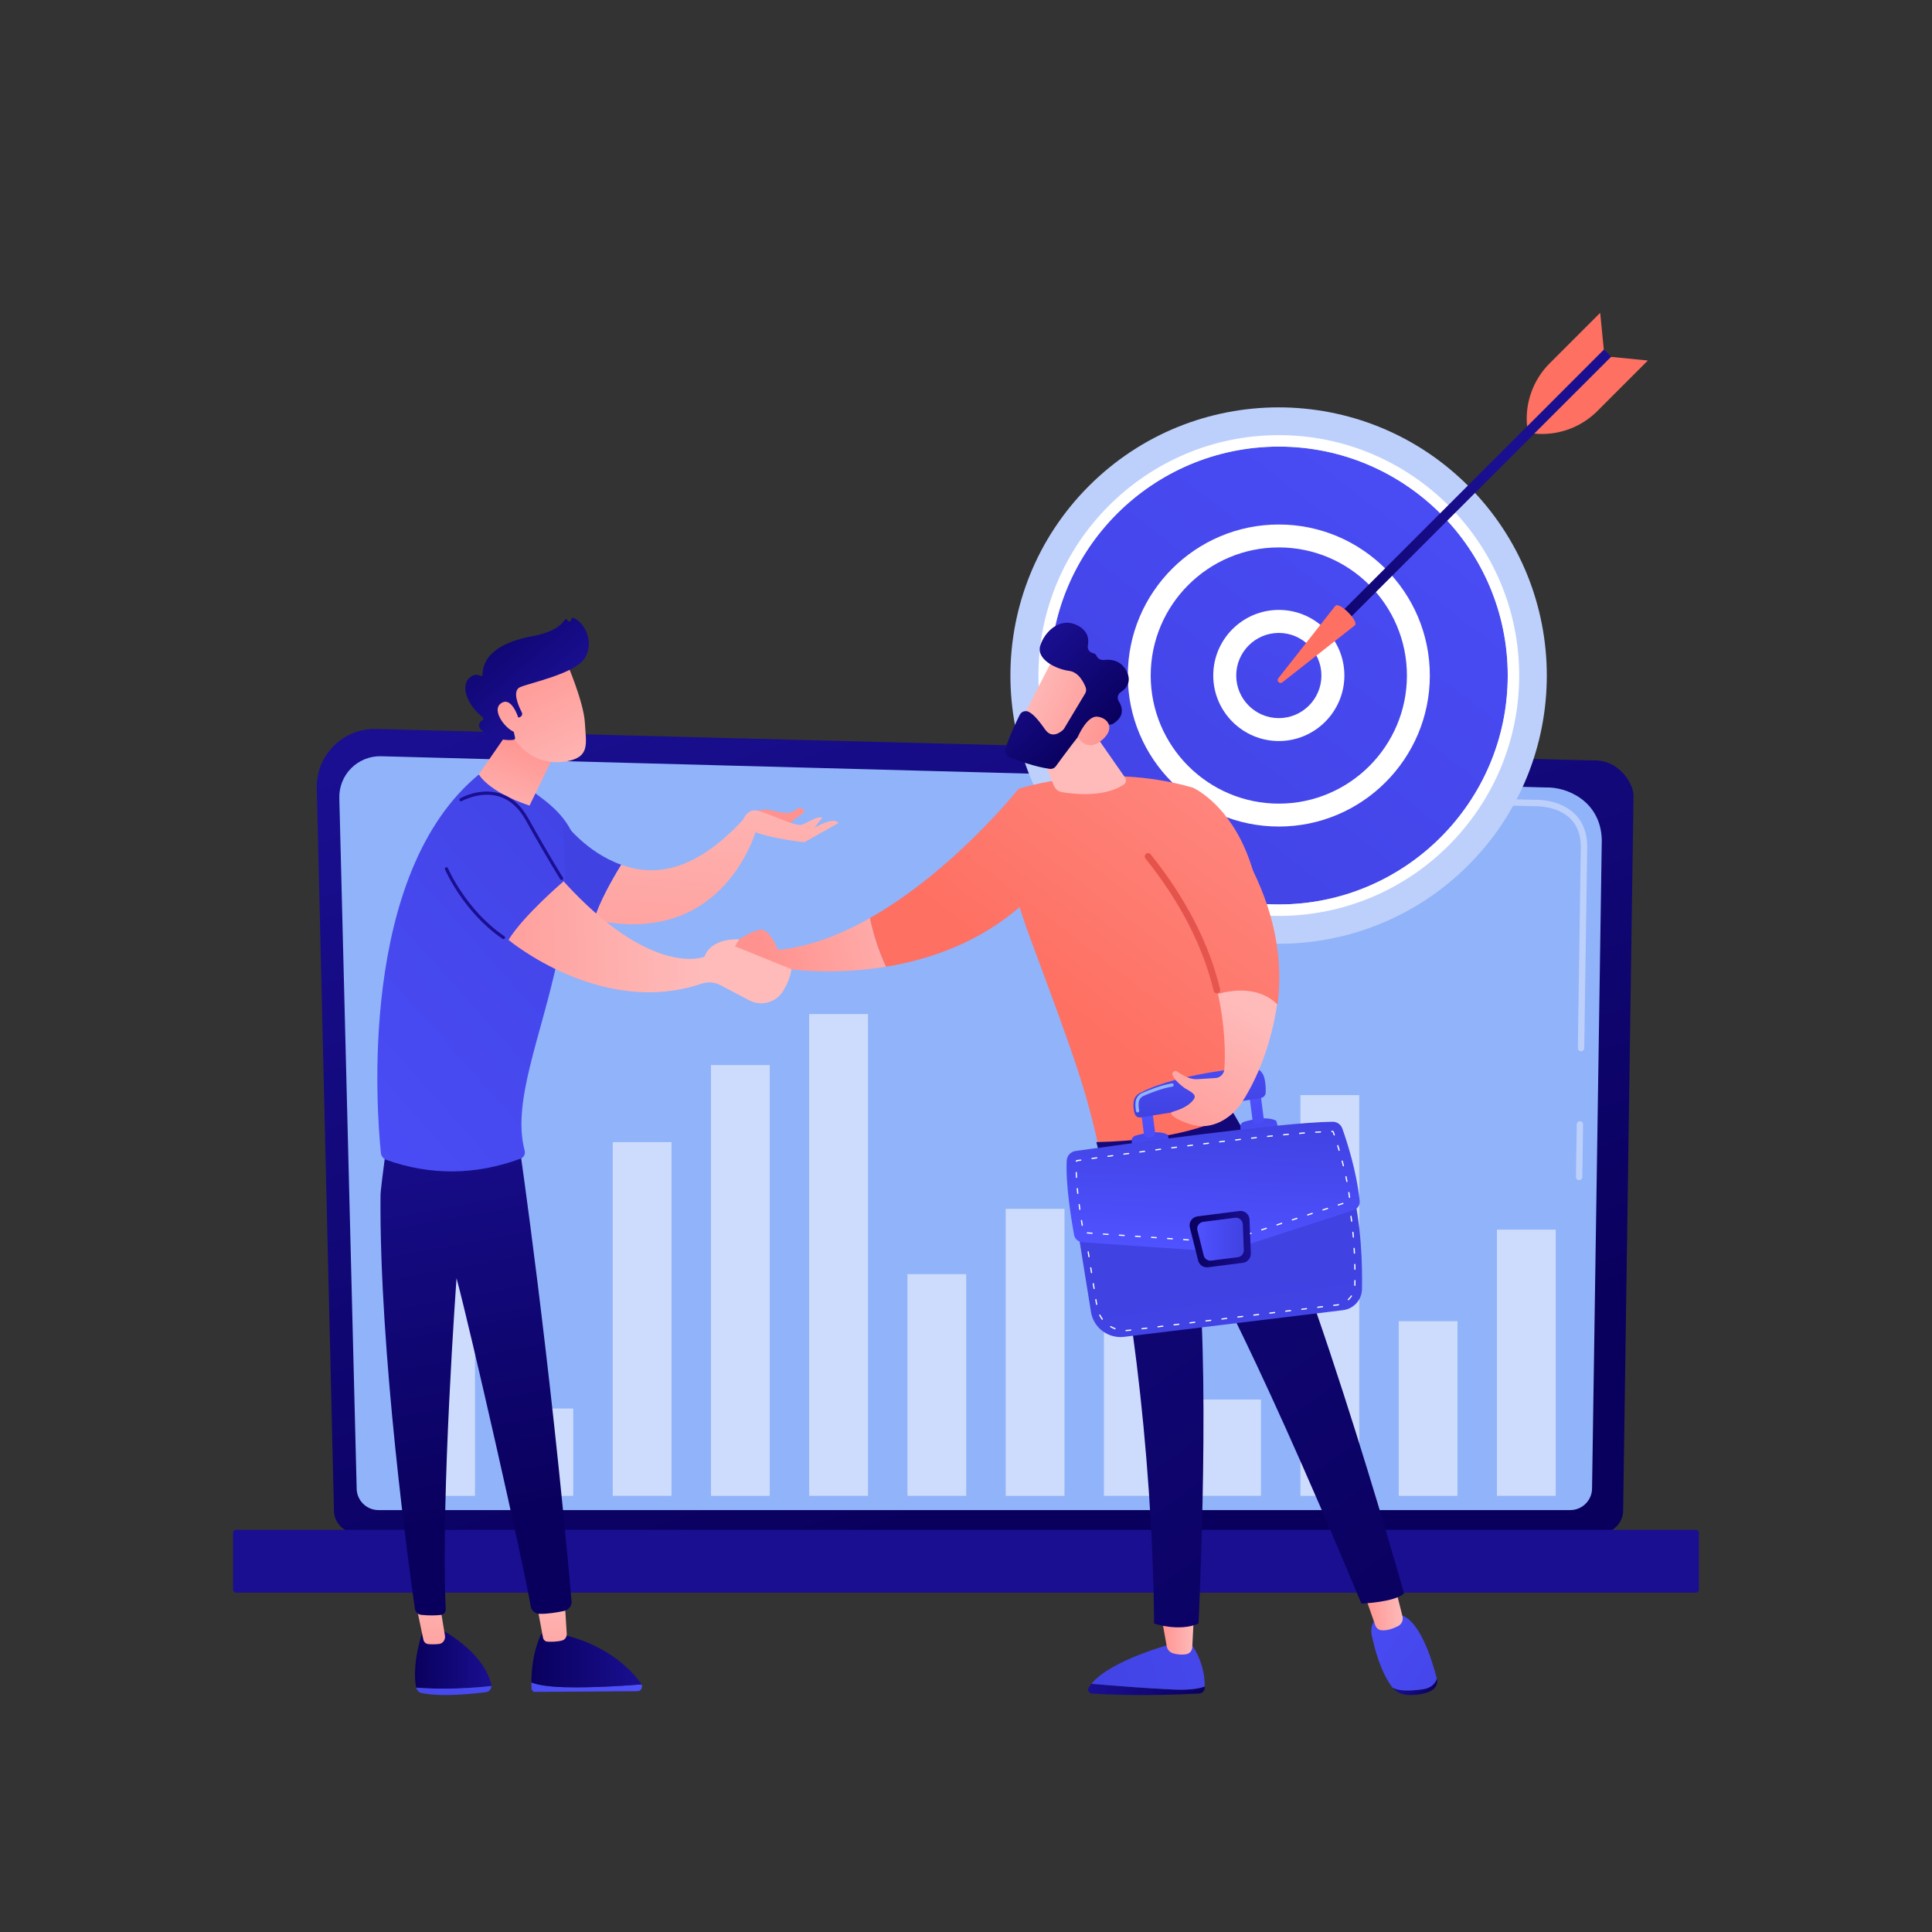 <?xml version="1.0" encoding="utf-8"?>
<!-- Generator: Adobe Illustrator 24.1.1, SVG Export Plug-In . SVG Version: 6.00 Build 0)  -->
<svg version="1.1" xmlns="http://www.w3.org/2000/svg" xmlns:xlink="http://www.w3.org/1999/xlink" x="0px" y="0px"
	 viewBox="0 0 3710 3710" style="enable-background:new 0 0 3710 3710;" xml:space="preserve">
<rect x="0" y="0" width="3710" height="3710" fill="#333333" stroke="none"/>
<style type="text/css">
	.st0{display:none;}
	.st1{display:inline;}
	.st2{fill:#FFFFFF;}
	.st3{display:none;fill:url(#SVGID_1_);}
	.st4{fill:url(#SVGID_2_);}
	.st5{fill:#91B3FA;}
	.st6{fill:#BDD0FB;}
	.st7{fill:url(#SVGID_3_);}
	.st8{fill:url(#SVGID_4_);}
	.st9{fill:url(#SVGID_5_);}
	.st10{fill:url(#SVGID_6_);}
	.st11{fill:url(#SVGID_7_);}
	.st12{fill:url(#SVGID_8_);}
	.st13{fill:url(#SVGID_9_);}
	.st14{fill:url(#SVGID_10_);}
	.st15{fill:url(#SVGID_11_);}
	.st16{fill:url(#SVGID_12_);}
	.st17{opacity:0.78;fill:#FFFFFF;}
	.st18{fill:url(#SVGID_13_);}
	.st19{fill:url(#SVGID_14_);}
	.st20{fill:url(#SVGID_15_);}
	.st21{fill:url(#SVGID_16_);}
	.st22{fill:url(#SVGID_17_);}
	.st23{fill:url(#SVGID_18_);}
	.st24{fill:url(#SVGID_19_);}
	.st25{fill:url(#SVGID_20_);}
	.st26{fill:url(#SVGID_21_);}
	.st27{fill:url(#SVGID_22_);}
	.st28{opacity:0.54;}
	.st29{fill:url(#SVGID_23_);}
	.st30{fill:url(#SVGID_24_);}
	.st31{fill:url(#SVGID_25_);}
	.st32{fill:url(#SVGID_26_);}
	.st33{fill:url(#SVGID_27_);}
	.st34{fill:url(#SVGID_28_);}
	.st35{fill:url(#SVGID_29_);}
	.st36{fill:url(#SVGID_30_);}
	.st37{fill:url(#SVGID_31_);}
	.st38{fill:url(#SVGID_32_);}
	.st39{fill:url(#SVGID_33_);}
	.st40{fill:url(#SVGID_34_);}
	.st41{fill:url(#SVGID_35_);}
	.st42{fill:url(#SVGID_36_);}
	.st43{fill:url(#SVGID_37_);}
	.st44{fill:url(#SVGID_38_);}
	.st45{fill:url(#SVGID_39_);}
	.st46{fill:url(#SVGID_40_);}
	.st47{fill:url(#SVGID_41_);}
	.st48{fill:url(#SVGID_42_);}
	.st49{fill:url(#SVGID_43_);}
	.st50{fill:url(#SVGID_44_);}
	.st51{fill:url(#SVGID_45_);}
	.st52{fill:url(#SVGID_46_);}
	.st53{fill:url(#SVGID_47_);}
	.st54{fill:url(#SVGID_48_);}
	.st55{fill:url(#SVGID_49_);}
	.st56{fill:url(#SVGID_50_);}
	.st57{fill:url(#SVGID_51_);}
	.st58{fill:url(#SVGID_52_);}
	.st59{fill:url(#SVGID_53_);}
	.st60{fill:url(#SVGID_54_);}
	.st61{fill:url(#SVGID_55_);}
	.st62{fill:url(#SVGID_56_);}
	.st63{fill:url(#SVGID_57_);}
	.st64{fill:url(#SVGID_58_);}
	.st65{fill:url(#SVGID_59_);}
	.st66{fill:url(#SVGID_60_);}
	.st67{fill:url(#SVGID_61_);}
	.st68{fill:url(#SVGID_62_);}
	.st69{fill:url(#SVGID_63_);}
	.st70{fill:url(#SVGID_64_);}
	.st71{fill:url(#SVGID_65_);}
	.st72{fill:url(#SVGID_66_);}
	.st73{fill:url(#SVGID_67_);}
</style>
<g id="Background" class="st0">
	<g class="st1">
		<g>
			<rect class="st2" width="3710" height="3710"/>
		</g>
	</g>
</g>
<g id="Illustration">
	<g>
		<linearGradient id="SVGID_1_" gradientUnits="userSpaceOnUse" x1="3597.387" y1="4058.394" x2="1121.726" y2="983.779">
			<stop  offset="0" style="stop-color:#DAE3FE"/>
			<stop  offset="1" style="stop-color:#E9EFFD"/>
		</linearGradient>
		<path class="st3" d="M2916.3,2845.9c-56.9,59.9-110.7,98.5-153.2,129c-499.7,358.5-1091,254-1216.6,228.5
			c-185.6-37.7-544.3-110.5-803.6-415.5C350.6,2326.5,411.7,1599.6,716,1119.7c55.7-87.8,349.7-574.9,947.4-653
			c361.7-47.3,783.3,48.1,1088.6,303.9C3392.9,1307.5,3347.2,2392.2,2916.3,2845.9z"/>
		<g>
			
				<linearGradient id="SVGID_2_" gradientUnits="userSpaceOnUse" x1="-941.49" y1="2838.928" x2="-377.63" y2="1147.344" gradientTransform="matrix(-1 0 0 1 1155.777 0)">
				<stop  offset="0" style="stop-color:#09005D"/>
				<stop  offset="1" style="stop-color:#1A0F91"/>
			</linearGradient>
			<path class="st4" d="M641.3,2900.3c0,24.3,19.9,44.1,44.1,44.1h2387.4c24.3,0,44.1-19.8,44.1-44.1l19.9-1372
				c0-24.3-28.6-71.6-81-68.1l-2333.3-60.4c-30.5-0.8-59.9,10.9-81.5,32.4c-21.6,21.5-33.4,50.9-32.7,81.3L641.3,2900.3z"/>
			<path class="st5" d="M684.9,2858c0,23,18.8,41.8,41.8,41.8h2288.7c23,0,41.8-18.8,41.8-41.8l18.7-1245.5
				c-2.2-75-67.9-101.9-107.8-100.3l-2236.2-60c-21.4-0.6-42.1,7.7-57.3,22.8c-15.2,15.1-23.5,35.8-23,57.2L684.9,2858z"/>
			<g>
				<path class="st6" d="M3032.4,2266.3C3032.4,2266.3,3032.3,2266.3,3032.4,2266.3c-3.5,0-6.2-2.8-6.1-6.2l1.5-101
					c0-3.3,2.8-6,6.1-6c0,0,0.1,0,0.1,0c3.4,0,6.1,2.8,6,6.2l-1.5,101C3038.4,2263.6,3035.7,2266.3,3032.4,2266.3z"/>
				<path class="st6" d="M3036,2018.8C3036,2018.8,3036,2018.8,3036,2018.8c-3.5,0-6.2-2.8-6.1-6.2l5.7-386.9
					c-0.1-23-7.1-41.3-20.7-54.4c-25.5-24.4-65.9-23.2-67.6-23.1l-714.7-19.2c-3.4-0.1-6-2.9-6-6.3c0.1-3.4,2.7-6.3,6.3-6
					l714.3,19.2c4.4-0.3,47.5-1,76.2,26.5c16.1,15.5,24.4,36.8,24.5,63.3l-5.7,387C3042.1,2016.1,3039.4,2018.8,3036,2018.8z"/>
			</g>
			<linearGradient id="SVGID_3_" gradientUnits="userSpaceOnUse" x1="1908.581" y1="1828.157" x2="1867.904" y2="2716.278">
				<stop  offset="0" style="stop-color:#09005D"/>
				<stop  offset="1" style="stop-color:#1A0F91"/>
			</linearGradient>
			<path class="st7" d="M453.3,3058.3h2803.4c3.1,0,5.7-2.5,5.7-5.7v-109.2c0-3.1-2.5-5.7-5.7-5.7H453.3c-3.1,0-5.7,2.5-5.7,5.7
				v109.2C447.7,3055.7,450.2,3058.3,453.3,3058.3z"/>
		</g>
		<g>
			<g>
				
					<ellipse transform="matrix(0.707 -0.707 0.707 0.707 -197.995 2116.36)" class="st6" cx="2455.7" cy="1297.2" rx="515.1" ry="515.1"/>
				<g>
					<linearGradient id="SVGID_4_" gradientUnits="userSpaceOnUse" x1="3156.217" y1="388.851" x2="2052.398" y2="1820.073">
						<stop  offset="0" style="stop-color:#4F52FF"/>
						<stop  offset="1" style="stop-color:#4042E2"/>
					</linearGradient>
					<circle class="st8" cx="2455.7" cy="1297.2" r="439.6"/>
					<path class="st2" d="M2455.7,1758.8c-254.5,0-461.6-207.1-461.6-461.6s207.1-461.6,461.6-461.6s461.6,207.1,461.6,461.6
						S2710.2,1758.8,2455.7,1758.8z M2455.7,857.6c-242.4,0-439.6,197.2-439.6,439.6c0,242.4,197.2,439.6,439.6,439.6
						c242.4,0,439.6-197.2,439.6-439.6C2895.3,1054.8,2698.1,857.6,2455.7,857.6z"/>
				</g>
				<g>
					<linearGradient id="SVGID_5_" gradientUnits="userSpaceOnUse" x1="3156.216" y1="388.851" x2="2052.398" y2="1820.074">
						<stop  offset="0" style="stop-color:#4F52FF"/>
						<stop  offset="1" style="stop-color:#4042E2"/>
					</linearGradient>
					<circle class="st9" cx="2455.7" cy="1297.2" r="268"/>
					<path class="st2" d="M2455.7,1587.2c-159.9,0-290-130.1-290-290s130.1-290,290-290c159.9,0,290,130.1,290,290
						S2615.6,1587.2,2455.7,1587.2z M2455.7,1051.2c-135.6,0-246,110.4-246,246s110.4,246,246,246c135.6,0,246-110.4,246-246
						S2591.3,1051.2,2455.7,1051.2z"/>
				</g>
				<g>
					<linearGradient id="SVGID_6_" gradientUnits="userSpaceOnUse" x1="2624.439" y1="896.368" x2="2362.515" y2="1518.435">
						<stop  offset="0" style="stop-color:#4F52FF"/>
						<stop  offset="1" style="stop-color:#4042E2"/>
					</linearGradient>
					<circle class="st10" cx="2455.7" cy="1297.2" r="103.8"/>
					<path class="st2" d="M2455.7,1423c-69.4,0-125.9-56.5-125.9-125.9s56.5-125.9,125.9-125.9s125.9,56.5,125.9,125.9
						S2525.1,1423,2455.7,1423z M2455.7,1215.4c-45.1,0-81.8,36.7-81.8,81.8c0,45.1,36.7,81.8,81.8,81.8c45.1,0,81.8-36.7,81.8-81.8
						C2537.5,1252.1,2500.8,1215.4,2455.7,1215.4z"/>
				</g>
			</g>
			<g>
				
					<linearGradient id="SVGID_7_" gradientUnits="userSpaceOnUse" x1="-84.979" y1="4864.869" x2="-242.045" y2="5502.946" gradientTransform="matrix(-0.707 -0.707 0.707 -0.707 -1192.257 4633.173)">
					<stop  offset="0" style="stop-color:#09005D"/>
					<stop  offset="1" style="stop-color:#1A0F91"/>
				</linearGradient>
				<polygon class="st11" points="3080.1,671.1 3094,685 2568.3,1210.7 2554.4,1196.8 				"/>
				
					<linearGradient id="SVGID_8_" gradientUnits="userSpaceOnUse" x1="18417.168" y1="-28183.854" x2="18046.09" y2="-27522.662" gradientTransform="matrix(-0.707 -0.707 0.707 -0.707 -1192.257 4633.173)">
					<stop  offset="0" style="stop-color:#FF928E"/>
					<stop  offset="1" style="stop-color:#FE7062"/>
				</linearGradient>
				<path class="st12" d="M2564.3,1163.3c8-8,45.5,29.6,37.5,37.5l-139.3,109.5c-5.1,4-11.8-2.6-7.8-7.8L2564.3,1163.3z"/>
				
					<linearGradient id="SVGID_9_" gradientUnits="userSpaceOnUse" x1="18694.315" y1="-28028.32" x2="18323.238" y2="-27367.129" gradientTransform="matrix(-0.707 -0.707 0.707 -0.707 -1192.257 4633.173)">
					<stop  offset="0" style="stop-color:#FF928E"/>
					<stop  offset="1" style="stop-color:#FE7062"/>
				</linearGradient>
				<path class="st13" d="M3093.7,685.3l70.7,7l-97.1,97.1c-31.8,31.8-76.2,47.7-121,43.2l0,0L3093.7,685.3z"/>
				
					<linearGradient id="SVGID_10_" gradientUnits="userSpaceOnUse" x1="20610.41" y1="-29391.127" x2="20239.332" y2="-28729.934" gradientTransform="matrix(0.707 0.707 0.707 -0.707 -1682.106 4143.325)">
					<stop  offset="0" style="stop-color:#FF928E"/>
					<stop  offset="1" style="stop-color:#FE7062"/>
				</linearGradient>
				<path class="st14" d="M3079.8,671.4l-7-70.7l-97.1,97.1c-31.8,31.8-47.7,76.2-43.2,121l0,0L3079.8,671.4z"/>
			</g>
		</g>
		<g class="st0">
			<g class="st1">
				<linearGradient id="SVGID_11_" gradientUnits="userSpaceOnUse" x1="1492.282" y1="881.313" x2="1671.871" y2="672.861">
					<stop  offset="0" style="stop-color:#E1473D"/>
					<stop  offset="1" style="stop-color:#E9605A"/>
				</linearGradient>
				<circle class="st15" cx="1675.5" cy="668.7" r="133.9"/>
				<linearGradient id="SVGID_12_" gradientUnits="userSpaceOnUse" x1="1773.351" y1="520.823" x2="1242.3" y2="1323.091">
					<stop  offset="0" style="stop-color:#FF928E"/>
					<stop  offset="1" style="stop-color:#FE7062"/>
				</linearGradient>
				<circle class="st16" cx="1675.5" cy="668.7" r="129.4"/>
				<path class="st17" d="M1568.8,620.3c-0.8,0-1.7-0.2-2.4-0.6c-2.7-1.4-3.8-4.6-2.4-7.3c21.4-42.4,64.1-68.7,111.6-68.7
					c7.6,0,15.2,0.7,22.5,2c3,0.5,4.9,3.4,4.4,6.3c-0.5,3-3.4,4.9-6.3,4.4c-6.7-1.2-13.7-1.9-20.6-1.9c-43.3,0-82.3,24-101.9,62.7
					C1572.7,619.2,1570.7,620.3,1568.8,620.3z"/>
				
					<ellipse transform="matrix(0.23 -0.973 0.973 0.23 639.211 2150.62)" class="st17" cx="1678.3" cy="671.5" rx="109.6" ry="109.6"/>
				<g>
					<linearGradient id="SVGID_13_" gradientUnits="userSpaceOnUse" x1="1734.381" y1="372.541" x2="1670.286" y2="723.378">
						<stop  offset="0" style="stop-color:#FF928E"/>
						<stop  offset="1" style="stop-color:#FE7062"/>
					</linearGradient>
					<path class="st18" d="M1667.6,752.9V741c-12.4-0.5-24.7-3.4-33.4-7.3c-3.1-1.4-4.7-4.9-3.8-8.1l3-11.1c1.1-4.1,5.5-6.2,9.4-4.5
						c8.7,3.6,19.3,6.5,30.9,6.5c12,0,20.9-4.1,20.9-12.4c0-7.5-6.9-12-23.5-16.4c-23.7-6.5-40.8-16.8-40.8-37.7
						c0-18.9,13.8-33.3,37.7-37.1v-11.9c0-3.8,3.1-6.9,6.9-6.9h7c3.8,0,6.9,3.1,6.9,6.9v10.7c11.5,0.5,19.9,2.4,26.5,4.8
						c3.4,1.2,5.3,4.9,4.3,8.3l-2.8,10.3c-1.1,4-5.3,6.1-9.1,4.7c-6.1-2.3-14.8-4.7-26-4.7c-14.2,0-18.3,5.9-18.3,11.2
						c0,6.5,8.5,11,27,16.6c26.4,7.9,37.3,18.9,37.3,38.5c0,18.1-13.4,34.3-39.4,38.3v13.3c0,3.8-3.1,6.9-6.9,6.9h-7
						C1670.7,759.9,1667.6,756.8,1667.6,752.9z"/>
				</g>
			</g>
			<g class="st1">
				<linearGradient id="SVGID_14_" gradientUnits="userSpaceOnUse" x1="1368.424" y1="1583.613" x2="1548.014" y2="1375.161">
					<stop  offset="0" style="stop-color:#E1473D"/>
					<stop  offset="1" style="stop-color:#E9605A"/>
				</linearGradient>
				<circle class="st19" cx="1551.6" cy="1371" r="133.9"/>
				<linearGradient id="SVGID_15_" gradientUnits="userSpaceOnUse" x1="1649.493" y1="1223.123" x2="1118.442" y2="2025.391">
					<stop  offset="0" style="stop-color:#FF928E"/>
					<stop  offset="1" style="stop-color:#FE7062"/>
				</linearGradient>
				<circle class="st20" cx="1551.6" cy="1371" r="129.4"/>
				<path class="st17" d="M1444.9,1322.6c-0.8,0-1.7-0.2-2.4-0.6c-2.7-1.4-3.8-4.6-2.4-7.3c21.4-42.4,64.1-68.7,111.6-68.7
					c7.6,0,15.2,0.7,22.5,2c3,0.5,4.9,3.4,4.4,6.3c-0.5,3-3.4,4.9-6.3,4.4c-6.7-1.2-13.7-1.9-20.6-1.9c-43.3,0-82.3,24-101.9,62.7
					C1448.8,1321.5,1446.9,1322.6,1444.9,1322.6z"/>
				
					<ellipse transform="matrix(0.305 -0.952 0.952 0.305 -228.161 2434.834)" class="st17" cx="1554.5" cy="1373.8" rx="109.6" ry="109.6"/>
				<g>
					<linearGradient id="SVGID_16_" gradientUnits="userSpaceOnUse" x1="1643.413" y1="1087.88" x2="1525.343" y2="1475.824">
						<stop  offset="0" style="stop-color:#FF928E"/>
						<stop  offset="1" style="stop-color:#FE7062"/>
					</linearGradient>
					<path class="st21" d="M1543.7,1455.2v-11.9c-12.4-0.5-24.7-3.4-33.4-7.3c-3.1-1.4-4.7-4.9-3.8-8.1l3-11.1
						c1.1-4.1,5.5-6.2,9.4-4.5c8.7,3.6,19.3,6.5,30.9,6.5c12,0,20.9-4.1,20.9-12.4c0-7.5-6.9-12-23.5-16.4
						c-23.7-6.5-40.8-16.8-40.8-37.7c0-18.9,13.8-33.3,37.7-37.1v-11.9c0-3.8,3.1-6.9,6.9-6.9h7c3.8,0,6.9,3.1,6.9,6.9v10.7
						c11.5,0.5,19.9,2.4,26.5,4.8c3.4,1.2,5.3,4.9,4.3,8.3l-2.8,10.3c-1.1,4-5.3,6.1-9.1,4.7c-6.1-2.3-14.8-4.7-26-4.7
						c-14.2,0-18.3,5.9-18.3,11.2c0,6.5,8.5,11,27,16.6c26.4,7.9,37.3,18.9,37.3,38.5c0,18.1-13.4,34.3-39.4,38.3v13.3
						c0,3.8-3.1,6.9-6.9,6.9h-7C1546.8,1462.2,1543.7,1459,1543.7,1455.2z"/>
				</g>
			</g>
			<g class="st1">
				<linearGradient id="SVGID_17_" gradientUnits="userSpaceOnUse" x1="1063.18" y1="1319.111" x2="1343.752" y2="993.447">
					<stop  offset="0" style="stop-color:#E1473D"/>
					<stop  offset="1" style="stop-color:#E9605A"/>
				</linearGradient>
				<circle class="st22" cx="1349.4" cy="986.9" r="209.2"/>
				<linearGradient id="SVGID_18_" gradientUnits="userSpaceOnUse" x1="1502.294" y1="755.919" x2="672.634" y2="2009.299">
					<stop  offset="0" style="stop-color:#FF928E"/>
					<stop  offset="1" style="stop-color:#FE7062"/>
				</linearGradient>
				<circle class="st23" cx="1349.4" cy="986.9" r="202.2"/>
				<path class="st17" d="M1182.7,907.7c-0.7,0-1.5-0.2-2.2-0.5c-2.4-1.2-3.4-4.1-2.2-6.6c32.8-65,98.4-105.4,171.1-105.4
					c11.6,0,23.2,1,34.6,3.1c2.7,0.5,4.4,3,3.9,5.7c-0.5,2.7-3,4.4-5.7,3.9c-10.7-2-21.8-3-32.8-3c-69,0-131.3,38.3-162.4,100
					C1186.2,906.8,1184.5,907.7,1182.7,907.7z"/>
				
					<ellipse transform="matrix(0.707 -0.707 0.707 0.707 -304.411 1247.637)" class="st17" cx="1353.8" cy="991.3" rx="171.2" ry="171.2"/>
				<g>
					<linearGradient id="SVGID_19_" gradientUnits="userSpaceOnUse" x1="1504.773" y1="542.43" x2="1325.981" y2="1085.552">
						<stop  offset="0" style="stop-color:#FF928E"/>
						<stop  offset="1" style="stop-color:#FE7062"/>
					</linearGradient>
					<path class="st24" d="M1337,1118.5v-18.6c-19.4-0.8-38.6-5.4-52.2-11.3c-4.9-2.1-7.4-7.6-6-12.7l4.7-17.3
						c1.7-6.4,8.7-9.7,14.7-7.1c13.5,5.7,30.2,10.2,48.2,10.2c18.7,0,32.6-6.3,32.6-19.3c0-11.7-10.8-18.7-36.8-25.7
						c-37.1-10.1-63.7-26.3-63.7-58.9c0-29.5,21.6-52,58.9-58V881c0-6,4.9-10.9,10.8-10.9h10.9c6,0,10.8,4.9,10.8,10.9v16.7
						c18,0.7,31,3.8,41.4,7.4c5.3,1.9,8.2,7.6,6.7,13l-4.4,16c-1.7,6.2-8.3,9.6-14.3,7.3c-9.6-3.6-23.1-7.4-40.6-7.4
						c-22.2,0-28.5,9.2-28.5,17.4c0,10.1,13.3,17.1,42.1,26c41.2,12.4,58.3,29.5,58.3,60.2c0,28.2-20.9,53.6-61.5,59.9v20.8
						c0,6-4.9,10.8-10.8,10.8h-10.9C1341.9,1129.4,1337,1124.5,1337,1118.5z"/>
				</g>
			</g>
			<g class="st1">
				<linearGradient id="SVGID_20_" gradientUnits="userSpaceOnUse" x1="1580.722" y1="1335.327" x2="1793.444" y2="1088.418">
					<stop  offset="0" style="stop-color:#E1473D"/>
					<stop  offset="1" style="stop-color:#E9605A"/>
				</linearGradient>
				<circle class="st25" cx="1797.7" cy="1083.4" r="158.6"/>
				<linearGradient id="SVGID_21_" gradientUnits="userSpaceOnUse" x1="1913.646" y1="908.331" x2="1284.62" y2="1858.609">
					<stop  offset="0" style="stop-color:#FF928E"/>
					<stop  offset="1" style="stop-color:#FE7062"/>
				</linearGradient>
				<circle class="st26" cx="1797.7" cy="1083.4" r="153.3"/>
				<path class="st17" d="M1671.3,1024.6c-0.7,0-1.5-0.2-2.2-0.5c-2.4-1.2-3.4-4.2-2.2-6.6c25.1-49.7,75.2-80.5,130.8-80.5
					c8.9,0,17.8,0.8,26.4,2.4c2.7,0.5,4.4,3,3.9,5.7c-0.5,2.7-3,4.4-5.7,3.9c-8.1-1.5-16.4-2.2-24.7-2.2c-51.9,0-98.6,28.8-122,75.1
					C1674.8,1023.7,1673.1,1024.6,1671.3,1024.6z"/>
				
					<ellipse transform="matrix(0.707 -0.707 0.707 0.707 -240.939 1591.865)" class="st17" cx="1801.1" cy="1086.8" rx="129.8" ry="129.8"/>
				<g>
					<linearGradient id="SVGID_22_" gradientUnits="userSpaceOnUse" x1="1904.263" y1="793.848" x2="1755.833" y2="1225.646">
						<stop  offset="0" style="stop-color:#FF928E"/>
						<stop  offset="1" style="stop-color:#FE7062"/>
					</linearGradient>
					<path class="st27" d="M1788.3,1183.2v-14.1c-14.7-0.6-29.3-4.1-39.6-8.6c-3.7-1.6-5.6-5.8-4.5-9.6l3.6-13.2
						c1.3-4.8,6.6-7.3,11.2-5.4c10.3,4.3,22.9,7.7,36.6,7.7c14.2,0,24.7-4.8,24.7-14.7c0-8.9-8.2-14.2-27.9-19.5
						c-28.1-7.7-48.3-19.9-48.3-44.7c0-22.3,16.3-39.4,44.7-44v-14.1c0-4.5,3.7-8.2,8.2-8.2h8.3c4.5,0,8.2,3.7,8.2,8.2v12.7
						c13.6,0.5,23.5,2.9,31.4,5.6c4,1.4,6.2,5.8,5.1,9.9l-3.3,12.2c-1.3,4.7-6.3,7.3-10.8,5.5c-7.2-2.7-17.5-5.6-30.8-5.6
						c-16.8,0-21.6,7-21.6,13.2c0,7.7,10.1,13,32,19.7c31.2,9.4,44.2,22.3,44.2,45.6c0,21.4-15.9,40.6-46.6,45.4v15.8
						c0,4.5-3.7,8.2-8.2,8.2h-8.3C1792,1191.5,1788.3,1187.8,1788.3,1183.2z"/>
				</g>
			</g>
		</g>
		<g class="st28">
			
				<rect x="2874.6" y="2361.4" transform="matrix(-1 -1.224647e-16 1.224647e-16 -1 5862.027 5233.815)" class="st2" width="112.9" height="511.1"/>
			
				<rect x="2685.9" y="2537" transform="matrix(-1 -1.224647e-16 1.224647e-16 -1 5484.695 5409.457)" class="st2" width="112.9" height="335.4"/>
			
				<rect x="2497.2" y="2102.9" transform="matrix(-1 -1.224647e-16 1.224647e-16 -1 5107.358 4975.369)" class="st2" width="112.9" height="769.5"/>
			
				<rect x="2308.6" y="2687.6" transform="matrix(-1 -1.224647e-16 1.224647e-16 -1 4730.023 5560.008)" class="st2" width="112.9" height="184.9"/>
			
				<rect x="2119.9" y="2205.8" transform="matrix(-1 -1.224647e-16 1.224647e-16 -1 4352.689 5078.246)" class="st2" width="112.9" height="666.6"/>
			
				<rect x="1931.2" y="2321.2" transform="matrix(-1 -1.224647e-16 1.224647e-16 -1 3975.353 5193.668)" class="st2" width="112.9" height="551.2"/>
			
				<rect x="1742.6" y="2446.7" transform="matrix(-1 -1.224647e-16 1.224647e-16 -1 3598.018 5319.128)" class="st2" width="112.9" height="425.7"/>
			
				<rect x="1553.9" y="1947.4" transform="matrix(-1 -1.224647e-16 1.224647e-16 -1 3220.684 4819.799)" class="st2" width="112.9" height="925.1"/>
			
				<rect x="1365.2" y="2045.2" transform="matrix(-1 -1.224647e-16 1.224647e-16 -1 2843.35 4917.659)" class="st2" width="112.9" height="827.2"/>
			
				<rect x="1176.5" y="2193.3" transform="matrix(-1 -1.224647e-16 1.224647e-16 -1 2466.013 5065.701)" class="st2" width="112.9" height="679.2"/>
			
				<rect x="987.9" y="2704.7" transform="matrix(-1 -1.224647e-16 1.224647e-16 -1 2088.679 5577.166)" class="st2" width="112.9" height="167.7"/>
			
				<rect x="799.2" y="2378.9" transform="matrix(-1 -1.224647e-16 1.224647e-16 -1 1711.344 5251.379)" class="st2" width="112.9" height="493.5"/>
		</g>
		<g>
			<g>
				<g>
					<linearGradient id="SVGID_23_" gradientUnits="userSpaceOnUse" x1="1820.013" y1="1760.682" x2="1473.528" y2="1847.738">
						<stop  offset="0" style="stop-color:#FEBBBA"/>
						<stop  offset="1" style="stop-color:#FF928E"/>
					</linearGradient>
					<path class="st29" d="M1494.1,1824.2c0,0-16.2-42.6-35.1-38.7c-18.9,3.9-39.6,18.4-39.6,18.4l-30.4,41.1
						c0,0,85.3,33.6,115.4,14.4c0,0,87.2,15.1,197.2-3c-15.9-33.6-25.4-67.3-31-93.5C1614.8,1794.5,1554.7,1818.1,1494.1,1824.2z"/>
					<linearGradient id="SVGID_24_" gradientUnits="userSpaceOnUse" x1="2301.071" y1="1118.932" x2="1811.923" y2="1756.511">
						<stop  offset="0" style="stop-color:#FF928E"/>
						<stop  offset="1" style="stop-color:#FE7062"/>
					</linearGradient>
					<path class="st30" d="M1955.8,1514.9c0,0-124.8,157.2-285.3,248c5.6,26.1,15.1,59.8,31,93.5c83.3-13.7,179.6-46.3,261.3-118.7
						L1955.8,1514.9z"/>
				</g>
				<linearGradient id="SVGID_25_" gradientUnits="userSpaceOnUse" x1="2553.696" y1="1312.746" x2="2064.55" y2="1950.323">
					<stop  offset="0" style="stop-color:#FF928E"/>
					<stop  offset="1" style="stop-color:#FE7062"/>
				</linearGradient>
				<path class="st31" d="M2111.5,2211.6c-24.4-115.9-48.8-183-130.5-402.8c-25.7-69.2-49.1-139.1-37.8-212l12.7-81.9
					c0,0,158.8-53.7,334.9-2.3c0,0,240.2,104.3,77,619.7C2294.2,2214.6,2208.1,2238,2111.5,2211.6z"/>
				
					<linearGradient id="SVGID_26_" gradientUnits="userSpaceOnUse" x1="778.697" y1="1442.794" x2="728.569" y2="1292.411" gradientTransform="matrix(1 0 0 1 1290.102 0)">
					<stop  offset="0" style="stop-color:#FEBBBA"/>
					<stop  offset="1" style="stop-color:#FF928E"/>
				</linearGradient>
				<path class="st32" d="M1982.9,1410.4l41.2,98.9c2.6,6.2,8.2,10.7,14.9,11.8c23.7,4.1,81.2,10.4,118.9-14.4
					c4.5-3,5.6-9.1,2.6-13.5l-76.1-109.2L1982.9,1410.4z"/>
				<g>
					<linearGradient id="SVGID_27_" gradientUnits="userSpaceOnUse" x1="1971.275" y1="1316.945" x2="2151.443" y2="1395.279">
						<stop  offset="0" style="stop-color:#FEBBBA"/>
						<stop  offset="1" style="stop-color:#FF928E"/>
					</linearGradient>
					<path class="st33" d="M2025.4,1259c-1.7,1.6-73,141.6-73,141.6l80.8,39l87.3-122.6C2120.5,1317,2054.4,1231.8,2025.4,1259z"/>
					
						<linearGradient id="SVGID_28_" gradientUnits="userSpaceOnUse" x1="5191.106" y1="5669.327" x2="5406.329" y2="5669.327" gradientTransform="matrix(-0.685 -0.728 -0.728 0.685 9787.373 1318.785)">
						<stop  offset="0" style="stop-color:#09005D"/>
						<stop  offset="1" style="stop-color:#1A0F91"/>
					</linearGradient>
					<path class="st34" d="M2083.8,1331.7l-40.3,67.2c-0.6,1-1.3,1.9-2.2,2.7c-4.8,4.5-21.2,17.4-33.9-0.2
						c-10.8-15.1-21-28.8-31.8-34.4c-6.3-3.3-14.2-0.7-17.4,5.7c-6.6,13.2-19.5,40-27.6,65.4c-2,6.4,1.3,13.2,7.5,15.7
						c16.4,6.6,48.7,18.6,77.4,22.6c4.7,0.7,9.4-1.3,12.2-5.2c12.3-16.9,47.1-64.2,59-76c11-11,31.4-6.8,40.6-4.2
						c3.5,1,7.2,0.5,10.3-1.3c9.3-5.6,25.5-19.6,10.7-43.2c-3.7-5.9-1.8-13.7,4-17.5c10.4-6.8,21.7-19.7,10.9-40.4
						c-10.9-21-30.3-22.9-43.5-21.3c-5.9,0.7-11.8-2.4-14-7.8c-1-2.4-3-4.5-6.6-5.2c-6.9-1.4-11.5-7.7-10.1-14.7
						c2.3-11.9,0.6-27.4-18.4-37.8c-34.9-19.2-65.4,12.1-73.1,38.4c-7.8,26.4,31.2,45,55.7,48.1c18,2.3,27.9,21.9,31.8,32.2
						C2086.2,1324.1,2085.8,1328.3,2083.8,1331.7z"/>
					<linearGradient id="SVGID_29_" gradientUnits="userSpaceOnUse" x1="1960.049" y1="1342.767" x2="2140.216" y2="1421.101">
						<stop  offset="0" style="stop-color:#FEBBBA"/>
						<stop  offset="1" style="stop-color:#FF928E"/>
					</linearGradient>
					<path class="st35" d="M2069.6,1415.3c0,0,17.3-40.8,37.2-39.1c19.8,1.7,35.4,21.4,10.9,43.6
						C2087.1,1447.5,2069.6,1415.3,2069.6,1415.3z"/>
				</g>
				<g>
					
						<linearGradient id="SVGID_30_" gradientUnits="userSpaceOnUse" x1="2440.348" y1="3244.169" x2="2664.257" y2="3244.169" gradientTransform="matrix(-1 0 0 1 4753.759 0)">
						<stop  offset="0" style="stop-color:#09005D"/>
						<stop  offset="1" style="stop-color:#1A0F91"/>
					</linearGradient>
					<path class="st36" d="M2095.8,3233.3c38.4,3.3,104.9,8.7,157.4,11c31.5,1.4,49.7-1.7,60.2-5.9c0,1.2-0.1,2.3-0.1,3.3
						c-0.2,5.5-4.7,9.9-10.3,10.3c-99.2,5.5-178,1.9-206.1,0.2c-5.8-0.4-9.3-6.7-6.3-11.6
						C2092.1,3238.2,2093.9,3235.7,2095.8,3233.3z"/>
					<linearGradient id="SVGID_31_" gradientUnits="userSpaceOnUse" x1="2853.86" y1="3034.682" x2="2043.106" y2="3265.766">
						<stop  offset="0" style="stop-color:#4F52FF"/>
						<stop  offset="1" style="stop-color:#4042E2"/>
					</linearGradient>
					<path class="st37" d="M2253.2,3244.4c-52.5-2.3-119.1-7.7-157.4-11c37.7-46.3,157.4-77.5,157.4-77.5h33.8
						c23.3,33.5,26.6,65.4,26.4,82.6C2302.9,3242.6,2284.8,3245.7,2253.2,3244.4z"/>
					
						<linearGradient id="SVGID_32_" gradientUnits="userSpaceOnUse" x1="2461.02" y1="3139.019" x2="2524.091" y2="3139.019" gradientTransform="matrix(-1 0 0 1 4753.759 0)">
						<stop  offset="0" style="stop-color:#FEBBBA"/>
						<stop  offset="1" style="stop-color:#FF928E"/>
					</linearGradient>
					<path class="st38" d="M2292.7,3100.7l-3.2,62.6c-0.3,6.8-5.4,12.5-12.2,13.4c-6.8,1-15.8,1.1-25.4-2.1c-5.9-2-10.3-6.9-11.4-13
						l-10.9-60.9H2292.7z"/>
				</g>
				<g>
					<g>
						
							<linearGradient id="SVGID_33_" gradientUnits="userSpaceOnUse" x1="1993.967" y1="3239.341" x2="2079.772" y2="3239.341" gradientTransform="matrix(-1 0 0 1 4753.759 0)">
							<stop  offset="0" style="stop-color:#09005D"/>
							<stop  offset="1" style="stop-color:#1A0F91"/>
						</linearGradient>
						<path class="st39" d="M2731.9,3243.9c16.6-2.3,24.2-11,27.3-20.2c0,0.1,0,0.2,0.1,0.2c2.4,9.7-3.2,19.8-14.6,24.6
							c-13.7,5.8-28.7,6.8-40.3,6.3c-12.5-0.5-23.9-5.7-30.2-13.9l-0.1-0.1C2686.5,3247,2704.1,3247.8,2731.9,3243.9z"/>
						<linearGradient id="SVGID_34_" gradientUnits="userSpaceOnUse" x1="2401.878" y1="2987.714" x2="2907.13" y2="3316.715">
							<stop  offset="0" style="stop-color:#4F52FF"/>
							<stop  offset="1" style="stop-color:#4042E2"/>
						</linearGradient>
						<path class="st40" d="M2653.4,3100.3h27.9c42.5-0.9,69.1,88.7,77.9,123.4c-3.2,9.2-10.7,17.9-27.3,20.2
							c-27.7,3.9-45.3,3.1-57.9-3.1c-22.9-30.2-34.3-74.4-39.8-100.2C2628,3111.3,2653.4,3100.3,2653.4,3100.3z"/>
					</g>
					
						<linearGradient id="SVGID_35_" gradientUnits="userSpaceOnUse" x1="2060.055" y1="3086.442" x2="2135.431" y2="3086.442" gradientTransform="matrix(-1 0 0 1 4753.759 0)">
						<stop  offset="0" style="stop-color:#FEBBBA"/>
						<stop  offset="1" style="stop-color:#FF928E"/>
					</linearGradient>
					<path class="st41" d="M2677.7,3042.2l15.5,61.6c1.9,7.5-1.7,15.4-8.7,18.9c-8.7,4.4-20.9,9.1-32.1,7.8
						c-5.3-0.6-9.6-4.3-11.4-9.3l-22.7-64.8L2677.7,3042.2z"/>
				</g>
				
					<linearGradient id="SVGID_36_" gradientUnits="userSpaceOnUse" x1="-283.576" y1="3197.116" x2="866.59" y2="1606.956" gradientTransform="matrix(-1 0 0 1 2420.758 0)">
					<stop  offset="0" style="stop-color:#09005D"/>
					<stop  offset="1" style="stop-color:#1A0F91"/>
				</linearGradient>
				<path class="st42" d="M2696.2,3060c-19.3,17.1-81.9,19.3-81.9,19.3c-225.7-541.6-319.8-690.8-319.8-690.8
					c32.6,204.4,7,729.2,7,729.2c-37.2,16.4-85.3,0-85.3,0c-3-334.7-50.1-694.3-110.9-924.5c152.5-3.4,235.4-36.7,261.9-57.6
					C2494.4,2340.7,2696.2,3060,2696.2,3060z"/>
				<g>
					
						<linearGradient id="SVGID_37_" gradientUnits="userSpaceOnUse" x1="-21.808" y1="3753.235" x2="-28.802" y2="3107.389" gradientTransform="matrix(0.992 -0.127 0.127 0.992 1989.997 -609.597)">
						<stop  offset="0" style="stop-color:#4F52FF"/>
						<stop  offset="1" style="stop-color:#4042E2"/>
					</linearGradient>
					<path class="st43" d="M2066.9,2344.7l28.1,174.6c4.9,30.4,33.1,51.6,63.8,47.8l420.1-51.2c20.6-2.5,36.1-19.7,36.5-40.3
						c0.9-45.1-0.9-125.4-19.8-198.5L2066.9,2344.7z"/>
					<path class="st2" d="M2162.3,2556.2c-0.6,0-1.1-0.5-1.2-1.1c0-0.6,0.5-1.2,1.1-1.2c1.6-0.1,3.2-0.2,4.8-0.4l4.3-0.5
						c0.7-0.1,1.2,0.4,1.3,1c0.1,0.6-0.4,1.2-1,1.3l-4.3,0.5C2165.7,2556,2164,2556.1,2162.3,2556.2
						C2162.3,2556.2,2162.3,2556.2,2162.3,2556.2z M2193,2552.7c-0.6,0-1.1-0.4-1.1-1c-0.1-0.6,0.4-1.2,1-1.3l9.2-1.1
						c0.7-0.1,1.2,0.4,1.3,1c0.1,0.6-0.4,1.2-1,1.3l-9.2,1.1C2193.1,2552.7,2193.1,2552.7,2193,2552.7z M2141.1,2552.7
						c-0.1,0-0.3,0-0.4-0.1c-2.9-1.1-5.8-2.5-8.5-4.1c-0.6-0.3-0.7-1-0.4-1.6c0.3-0.6,1-0.7,1.6-0.4c2.6,1.5,5.4,2.9,8.2,3.9
						c0.6,0.2,0.9,0.9,0.7,1.5C2142,2552.4,2141.6,2552.7,2141.1,2552.7z M2223.7,2548.9c-0.6,0-1.1-0.4-1.1-1
						c-0.1-0.6,0.4-1.2,1-1.3l9.2-1.1c0.7-0.1,1.2,0.4,1.3,1c0.1,0.6-0.4,1.2-1,1.3l-9.2,1.1
						C2223.8,2548.9,2223.7,2548.9,2223.7,2548.9z M2254.4,2545.2c-0.6,0-1.1-0.4-1.1-1c-0.1-0.6,0.4-1.2,1-1.3l9.2-1.1
						c0.7-0.1,1.2,0.4,1.3,1c0.1,0.6-0.4,1.2-1,1.3l-9.2,1.1C2254.4,2545.2,2254.4,2545.2,2254.4,2545.2z M2285,2541.4
						c-0.6,0-1.1-0.4-1.1-1c-0.1-0.6,0.4-1.2,1-1.3l9.2-1.1c0.7-0.1,1.2,0.4,1.3,1c0.1,0.6-0.4,1.2-1,1.3l-9.2,1.1
						C2285.1,2541.4,2285.1,2541.4,2285,2541.4z M2315.7,2537.7c-0.6,0-1.1-0.4-1.1-1c-0.1-0.6,0.4-1.2,1-1.3l9.2-1.1
						c0.7-0.1,1.2,0.4,1.3,1c0.1,0.6-0.4,1.2-1,1.3l-9.2,1.1C2315.8,2537.7,2315.7,2537.7,2315.7,2537.7z M2116.7,2534.4
						c-0.3,0-0.7-0.2-0.9-0.5c-1.9-2.5-3.6-5.2-5-8c-0.3-0.6-0.1-1.3,0.5-1.6c0.6-0.3,1.3-0.1,1.6,0.5c1.4,2.7,3,5.3,4.8,7.7
						c0.4,0.5,0.3,1.2-0.2,1.6C2117.2,2534.3,2117,2534.4,2116.7,2534.4z M2346.4,2534c-0.6,0-1.1-0.4-1.1-1c-0.1-0.6,0.4-1.2,1-1.3
						l9.2-1.1c0.7-0.1,1.2,0.4,1.3,1c0.1,0.6-0.4,1.2-1,1.3l-9.2,1.1C2346.5,2534,2346.4,2534,2346.4,2534z M2377,2530.2
						c-0.6,0-1.1-0.4-1.1-1c-0.1-0.6,0.4-1.2,1-1.3l9.2-1.1c0.7-0.1,1.2,0.4,1.3,1c0.1,0.6-0.4,1.2-1,1.3l-9.2,1.1
						C2377.1,2530.2,2377.1,2530.2,2377,2530.2z M2407.7,2526.5c-0.6,0-1.1-0.4-1.1-1c-0.1-0.6,0.4-1.2,1-1.3l9.2-1.1
						c0.7-0.1,1.2,0.4,1.3,1c0.1,0.6-0.4,1.2-1,1.3l-9.2,1.1C2407.8,2526.5,2407.8,2526.5,2407.7,2526.5z M2438.4,2522.7
						c-0.6,0-1.1-0.4-1.1-1c-0.1-0.6,0.4-1.2,1-1.3l9.2-1.1c0.7-0.1,1.2,0.4,1.3,1c0.1,0.6-0.4,1.2-1,1.3l-9.2,1.1
						C2438.5,2522.7,2438.4,2522.7,2438.4,2522.7z M2469,2519c-0.6,0-1.1-0.4-1.1-1c-0.1-0.6,0.4-1.2,1-1.3l9.2-1.1
						c0.7-0.1,1.2,0.4,1.3,1c0.1,0.6-0.4,1.2-1,1.3l-9.2,1.1C2469.1,2519,2469.1,2519,2469,2519z M2499.7,2515.3
						c-0.6,0-1.1-0.4-1.1-1c-0.1-0.6,0.4-1.2,1-1.3l9.2-1.1c0.7-0.1,1.2,0.4,1.3,1c0.1,0.6-0.4,1.2-1,1.3l-9.2,1.1
						C2499.8,2515.3,2499.8,2515.3,2499.7,2515.3z M2530.4,2511.5c-0.6,0-1.1-0.4-1.1-1c-0.1-0.6,0.4-1.2,1-1.3l9.2-1.1
						c0.7-0.1,1.2,0.4,1.3,1c0.1,0.6-0.4,1.2-1,1.3l-9.2,1.1C2530.5,2511.5,2530.4,2511.5,2530.4,2511.5z M2561.1,2507.8
						c-0.6,0-1.1-0.4-1.1-1c-0.1-0.6,0.4-1.2,1-1.3l6-0.7c1.1-0.1,2.1-0.3,3.1-0.5c0.6-0.1,1.2,0.3,1.4,0.9c0.1,0.6-0.3,1.2-0.9,1.4
						c-1.1,0.2-2.2,0.4-3.3,0.5l-6,0.7C2561.2,2507.8,2561.1,2507.8,2561.1,2507.8z M2105.8,2505.9c-0.6,0-1.1-0.4-1.1-1l-1.5-9.2
						c-0.1-0.6,0.3-1.2,1-1.3c0.6-0.1,1.2,0.3,1.3,1l1.5,9.2c0.1,0.6-0.3,1.2-1,1.3C2105.9,2505.9,2105.9,2505.9,2105.8,2505.9z
						 M2589.2,2496.8c-0.3,0-0.6-0.1-0.9-0.4c-0.4-0.5-0.4-1.2,0.1-1.6c2.2-2,4.2-4.3,5.8-6.8c0.3-0.5,1.1-0.7,1.6-0.3
						c0.5,0.4,0.7,1.1,0.3,1.6c-1.8,2.6-3.8,5.1-6.2,7.2C2589.8,2496.7,2589.5,2496.8,2589.2,2496.8z M2100.9,2475.4
						c-0.6,0-1.1-0.4-1.1-1l-1.5-9.2c-0.1-0.6,0.3-1.2,1-1.3c0.7-0.1,1.2,0.3,1.3,1l1.5,9.2c0.1,0.6-0.3,1.2-1,1.3
						C2101,2475.4,2101,2475.4,2100.9,2475.4z M2601.8,2469.4C2601.8,2469.4,2601.8,2469.4,2601.8,2469.4c-0.7,0-1.2-0.6-1.2-1.2
						l0-0.6c0.1-2.7,0.1-5.6,0.1-8.6c0-0.6,0.5-1.1,1.2-1.1c0,0,0,0,0,0c0.6,0,1.2,0.5,1.1,1.2c0,3-0.1,5.9-0.1,8.6
						c0,0.2,0,0.5,0,0.7C2602.9,2468.9,2602.4,2469.4,2601.8,2469.4z M2096,2444.9c-0.6,0-1.1-0.4-1.1-1l-1.5-9.2
						c-0.1-0.6,0.3-1.2,1-1.3c0.6-0.1,1.2,0.3,1.3,1l1.5,9.2c0.1,0.6-0.3,1.2-1,1.3C2096.1,2444.9,2096.1,2444.9,2096,2444.9z
						 M2601.9,2438.5c-0.6,0-1.1-0.5-1.2-1.1c0-3-0.1-6.1-0.2-9.3c0-0.6,0.5-1.2,1.1-1.2c0,0,0,0,0,0c0.6,0,1.1,0.5,1.2,1.1
						c0.1,3.2,0.1,6.3,0.2,9.3C2603.1,2438,2602.6,2438.5,2601.9,2438.5C2601.9,2438.5,2601.9,2438.5,2601.9,2438.5z M2091.1,2414.3
						c-0.6,0-1.1-0.4-1.1-1l-1.5-9.2c-0.1-0.6,0.3-1.2,1-1.3c0.6-0.1,1.2,0.3,1.3,1l1.5,9.2c0.1,0.6-0.3,1.2-1,1.3
						C2091.2,2414.3,2091.2,2414.3,2091.1,2414.3z M2600.9,2407.6c-0.6,0-1.1-0.5-1.2-1.1c-0.1-3-0.3-6.1-0.5-9.2
						c0-0.6,0.4-1.2,1.1-1.2c0.6-0.1,1.2,0.4,1.2,1.1c0.2,3.1,0.4,6.2,0.5,9.3C2602.1,2407,2601.6,2407.6,2600.9,2407.6
						C2601,2407.6,2601,2407.6,2600.9,2407.6z M2086.2,2383.8c-0.6,0-1.1-0.4-1.1-1l-1.5-9.2c-0.1-0.6,0.3-1.2,1-1.3
						c0.7-0.1,1.2,0.3,1.3,1l1.5,9.2c0.1,0.6-0.3,1.2-1,1.3C2086.3,2383.8,2086.2,2383.8,2086.2,2383.8z M2598.9,2376.8
						c-0.6,0-1.1-0.5-1.2-1.1c-0.3-3-0.6-6.1-0.9-9.2c-0.1-0.6,0.4-1.2,1-1.3c0.7,0,1.2,0.4,1.3,1c0.3,3.1,0.6,6.2,0.9,9.2
						c0.1,0.6-0.4,1.2-1.1,1.3C2598.9,2376.8,2598.9,2376.8,2598.9,2376.8z M2081.3,2353.3c-0.6,0-1.1-0.4-1.1-1l-1.5-9.2
						c-0.1-0.6,0.3-1.2,1-1.3c0.6-0.1,1.2,0.3,1.3,1l1.5,9.2c0.1,0.6-0.3,1.2-1,1.3C2081.4,2353.3,2081.3,2353.3,2081.3,2353.3z
						 M2595.5,2346.1c-0.6,0-1.1-0.4-1.1-1c-0.4-3-0.8-6.1-1.3-9.2c-0.1-0.6,0.3-1.2,1-1.3c0.7-0.1,1.2,0.3,1.3,1
						c0.4,3.1,0.9,6.1,1.3,9.2c0.1,0.6-0.4,1.2-1,1.3C2595.6,2346.1,2595.6,2346.1,2595.5,2346.1z M2089,2343c-0.6,0-1.1-0.4-1.1-1
						c-0.1-0.6,0.4-1.2,1-1.3l9.2-1.2c0.7-0.1,1.2,0.4,1.3,1c0.1,0.6-0.4,1.2-1,1.3l-9.2,1.2C2089.1,2343,2089.1,2343,2089,2343z
						 M2119.7,2339.1c-0.6,0-1.1-0.4-1.1-1c-0.1-0.6,0.4-1.2,1-1.3l9.2-1.2c0.7-0.1,1.2,0.4,1.3,1c0.1,0.6-0.4,1.2-1,1.3l-9.2,1.2
						C2119.8,2339.1,2119.7,2339.1,2119.7,2339.1z M2150.3,2335.2c-0.6,0-1.1-0.4-1.1-1c-0.1-0.6,0.4-1.2,1-1.3l9.2-1.2
						c0.7-0.1,1.2,0.4,1.3,1c0.1,0.6-0.4,1.2-1,1.3l-9.2,1.2C2150.4,2335.2,2150.4,2335.2,2150.3,2335.2z M2181,2331.2
						c-0.6,0-1.1-0.4-1.1-1c-0.1-0.6,0.4-1.2,1-1.3l9.2-1.2c0.7-0.1,1.2,0.4,1.3,1c0.1,0.6-0.4,1.2-1,1.3l-9.2,1.2
						C2181.1,2331.2,2181,2331.2,2181,2331.2z M2211.6,2327.3c-0.6,0-1.1-0.4-1.1-1c-0.1-0.6,0.4-1.2,1-1.3l9.2-1.2
						c0.7-0.1,1.2,0.4,1.3,1c0.1,0.6-0.4,1.2-1,1.3l-9.2,1.2C2211.7,2327.3,2211.7,2327.3,2211.6,2327.3z M2242.3,2323.4
						c-0.6,0-1.1-0.4-1.1-1c-0.1-0.6,0.4-1.2,1-1.3l9.2-1.2c0.7-0.1,1.2,0.4,1.3,1c0.1,0.6-0.4,1.2-1,1.3l-9.2,1.2
						C2242.4,2323.4,2242.3,2323.4,2242.3,2323.4z M2272.9,2319.5c-0.6,0-1.1-0.4-1.1-1c-0.1-0.6,0.4-1.2,1-1.3l9.2-1.2
						c0.7-0.1,1.2,0.4,1.3,1c0.1,0.6-0.4,1.2-1,1.3l-9.2,1.2C2273,2319.5,2273,2319.5,2272.9,2319.5z M2303.6,2315.6
						c-0.6,0-1.1-0.4-1.1-1c-0.1-0.6,0.4-1.2,1-1.3l9.2-1.2c0.7-0.1,1.2,0.4,1.3,1c0.1,0.6-0.4,1.2-1,1.3l-9.2,1.2
						C2303.7,2315.5,2303.6,2315.6,2303.6,2315.6z M2590.8,2315.5c-0.6,0-1-0.4-1.1-1c-0.6-3-1.1-6.1-1.7-9.1
						c-0.1-0.6,0.3-1.2,0.9-1.4c0.6-0.1,1.2,0.3,1.4,0.9c0.6,3,1.2,6.1,1.7,9.1c0.1,0.6-0.3,1.2-0.9,1.3
						C2590.9,2315.5,2590.9,2315.5,2590.8,2315.5z M2334.2,2311.6c-0.6,0-1.1-0.4-1.1-1c-0.1-0.6,0.4-1.2,1-1.3l9.2-1.2
						c0.7-0.1,1.2,0.4,1.3,1c0.1,0.6-0.4,1.2-1,1.3l-9.2,1.2C2334.3,2311.6,2334.3,2311.6,2334.2,2311.6z M2364.9,2307.7
						c-0.6,0-1.1-0.4-1.1-1c-0.1-0.6,0.4-1.2,1-1.3l9.2-1.2c0.7-0.1,1.2,0.4,1.3,1c0.1,0.6-0.4,1.2-1,1.3l-9.2,1.2
						C2365,2307.7,2364.9,2307.7,2364.9,2307.7z M2395.5,2303.8c-0.6,0-1.1-0.4-1.1-1c-0.1-0.6,0.4-1.2,1-1.3l9.2-1.2
						c0.7-0.1,1.2,0.4,1.3,1c0.1,0.6-0.4,1.2-1,1.3l-9.2,1.2C2395.6,2303.8,2395.6,2303.8,2395.5,2303.8z M2426.2,2299.9
						c-0.6,0-1.1-0.4-1.1-1c-0.1-0.6,0.4-1.2,1-1.3l9.2-1.2c0.7-0.1,1.2,0.4,1.3,1c0.1,0.6-0.4,1.2-1,1.3l-9.2,1.2
						C2426.3,2299.9,2426.2,2299.9,2426.2,2299.9z M2456.8,2295.9c-0.6,0-1.1-0.4-1.1-1c-0.1-0.6,0.4-1.2,1-1.3l9.2-1.2
						c0.7-0.1,1.2,0.4,1.3,1c0.1,0.6-0.4,1.2-1,1.3l-9.2,1.2C2456.9,2295.9,2456.9,2295.9,2456.8,2295.9z M2487.5,2292
						c-0.6,0-1.1-0.4-1.1-1c-0.1-0.6,0.4-1.2,1-1.3l9.2-1.2c0.7-0.1,1.2,0.4,1.3,1c0.1,0.6-0.4,1.2-1,1.3l-9.2,1.2
						C2487.6,2292,2487.5,2292,2487.5,2292z M2518.1,2288.1c-0.6,0-1.1-0.4-1.1-1c-0.1-0.6,0.4-1.2,1-1.3l9.2-1.2
						c0.7-0.1,1.2,0.4,1.3,1c0.1,0.6-0.4,1.2-1,1.3l-9.2,1.2C2518.2,2288.1,2518.2,2288.1,2518.1,2288.1z M2584.4,2285.3
						c-0.5,0-1-0.4-1.1-0.9c-0.4-1.5-0.7-3-1.1-4.5l-2.5,0.3c-0.6,0.1-1.2-0.4-1.3-1c-0.1-0.6,0.4-1.2,1-1.3l4.6-0.6l0.3,1
						c0.5,1.8,0.9,3.7,1.4,5.5c0.2,0.6-0.2,1.3-0.9,1.4C2584.5,2285.3,2584.5,2285.3,2584.4,2285.3z M2548.8,2284.2
						c-0.6,0-1.1-0.4-1.1-1c-0.1-0.6,0.4-1.2,1-1.3l9.2-1.2c0.7-0.1,1.2,0.4,1.3,1c0.1,0.6-0.4,1.2-1,1.3l-9.2,1.2
						C2548.9,2284.2,2548.8,2284.2,2548.8,2284.2z"/>
					
						<linearGradient id="SVGID_38_" gradientUnits="userSpaceOnUse" x1="-136.839" y1="2847.198" x2="-139.948" y2="2771.812" gradientTransform="matrix(0.992 -0.127 0.127 0.992 1989.997 -609.597)">
						<stop  offset="0" style="stop-color:#4F52FF"/>
						<stop  offset="1" style="stop-color:#4042E2"/>
					</linearGradient>
					<path class="st44" d="M2173.7,2201.7l-0.5-13.7c1-3.4,3.7-6.1,7.1-7.1c12.8-3.8,44.8-11.6,61.9-1.9l4.3,15.4L2173.7,2201.7z"/>
					
						<linearGradient id="SVGID_39_" gradientUnits="userSpaceOnUse" x1="-140.772" y1="2734.023" x2="-125.23" y2="2950.052" gradientTransform="matrix(0.992 -0.127 0.127 0.992 1989.997 -609.597)">
						<stop  offset="0" style="stop-color:#4F52FF"/>
						<stop  offset="1" style="stop-color:#4042E2"/>
					</linearGradient>
					<path class="st45" d="M2212.9,2183.4c-2.9,1.1-5.9,1.5-9.1,1.1c-3.8-0.4-6.8-3.4-7.2-7.1l-5.4-42.3l21.5-2.8l5.4,42.3
						C2218.6,2178.5,2216.4,2182.1,2212.9,2183.4z"/>
					
						<linearGradient id="SVGID_40_" gradientUnits="userSpaceOnUse" x1="73.159" y1="2838.552" x2="70.051" y2="2763.168" gradientTransform="matrix(0.992 -0.127 0.127 0.992 1989.997 -609.597)">
						<stop  offset="0" style="stop-color:#4F52FF"/>
						<stop  offset="1" style="stop-color:#4042E2"/>
					</linearGradient>
					<path class="st46" d="M2382.3,2175l-0.5-13.7c1-3.4,3.7-6.1,7.1-7.1c12.8-3.8,44.8-11.6,61.9-1.9l4.3,15.4L2382.3,2175z"/>
					
						<linearGradient id="SVGID_41_" gradientUnits="userSpaceOnUse" x1="68.662" y1="2718.971" x2="84.204" y2="2934.999" gradientTransform="matrix(0.992 -0.127 0.127 0.992 1989.997 -609.597)">
						<stop  offset="0" style="stop-color:#4F52FF"/>
						<stop  offset="1" style="stop-color:#4042E2"/>
					</linearGradient>
					<path class="st47" d="M2421.5,2156.7c-2.9,1.1-5.9,1.5-9.1,1.1c-3.8-0.4-6.8-3.4-7.2-7.1l-6-46.8l21.5-2.8l6,46.8
						C2427.2,2151.8,2425.1,2155.4,2421.5,2156.7z"/>
					
						<linearGradient id="SVGID_42_" gradientUnits="userSpaceOnUse" x1="-17.601" y1="2613.783" x2="-38.578" y2="2767.62" gradientTransform="matrix(0.992 -0.127 0.127 0.992 1989.997 -609.597)">
						<stop  offset="0" style="stop-color:#4F52FF"/>
						<stop  offset="1" style="stop-color:#4042E2"/>
					</linearGradient>
					<path class="st48" d="M2190.3,2145.8l230.7-37.3c5.3-0.9,9.3-5.2,9.5-10.5c0.3-7.4,0.1-18.4-3-29.5
						c-3.5-12.6-15.8-20.7-28.8-19.3c-43.4,4.5-153.4,18.6-210.9,50.4c-6.1,3.4-10.1,9.4-10.9,16.3c-0.7,6.6-0.7,15.2,2.5,23.6
						C2180.9,2143.9,2185.6,2146.6,2190.3,2145.8z"/>
					<path class="st5" d="M2184.6,2136.3c-1.4,0-2.7-1-3-2.4c-0.1-0.4-2.1-9.3-0.9-18.4c1-7.3,5.9-13.7,12.7-16.7
						c12.5-5.5,36.5-15.1,56.8-18.3c1.7-0.3,3.3,0.9,3.5,2.6c0.3,1.7-0.9,3.3-2.6,3.5c-20.4,3.2-45.5,13.6-55.3,17.9
						c-4.8,2.1-8.3,6.7-9,11.8c-1.1,7.9,0.8,16.1,0.8,16.1c0.4,1.7-0.7,3.3-2.3,3.7C2185.1,2136.3,2184.8,2136.3,2184.6,2136.3z"/>
					<linearGradient id="SVGID_43_" gradientUnits="userSpaceOnUse" x1="2323.593" y1="2399.235" x2="2335.4" y2="2146.228">
						<stop  offset="0" style="stop-color:#4F52FF"/>
						<stop  offset="1" style="stop-color:#4042E2"/>
					</linearGradient>
					<path class="st49" d="M2065.5,2210.2c74.7-10.5,398.1-55.4,493.6-56.1c8.2-0.1,15.6,5,18.4,12.7c8.8,24.4,27.4,81.3,33.5,139.4
						c0.8,7.9-4.1,15.3-11.7,17.7l-209.5,68.1l-76.3,9.8l-234.6-16.2c-8.3-0.6-15.1-6.6-16.5-14.8c-5.2-28.9-16.3-96.9-14-141.9
						C2048.8,2219.4,2056,2211.5,2065.5,2210.2z"/>
					<path class="st2" d="M2313,2384.2C2312.9,2384.2,2312.9,2384.2,2313,2384.2l-9.3-0.6c-0.6,0-1.1-0.6-1.1-1.2
						c0-0.6,0.6-1.1,1.2-1.1l9.2,0.6c0.6,0,1.1,0.6,1.1,1.2C2314.1,2383.8,2313.6,2384.2,2313,2384.2z M2282.1,2382.1
						C2282.1,2382.1,2282.1,2382.1,2282.1,2382.1l-9.3-0.6c-0.6,0-1.1-0.6-1.1-1.2c0-0.6,0.6-1.1,1.2-1.1l9.2,0.6
						c0.6,0,1.1,0.6,1.1,1.2C2283.2,2381.6,2282.7,2382.1,2282.1,2382.1z M2332.6,2381.7c-0.6,0-1.1-0.4-1.1-1
						c-0.1-0.6,0.4-1.2,1-1.3l9.2-1.2c0.7-0.1,1.2,0.4,1.3,1c0.1,0.6-0.4,1.2-1,1.3l-9.2,1.2
						C2332.7,2381.7,2332.6,2381.7,2332.6,2381.7z M2251.3,2380C2251.3,2380,2251.3,2380,2251.3,2380l-9.3-0.6
						c-0.6,0-1.1-0.6-1.1-1.2c0-0.6,0.7-1.1,1.2-1.1l9.2,0.6c0.6,0,1.1,0.6,1.1,1.2C2252.4,2379.5,2251.9,2380,2251.3,2380z
						 M2220.5,2377.8C2220.5,2377.8,2220.4,2377.8,2220.5,2377.8l-9.3-0.6c-0.6,0-1.1-0.6-1.1-1.2c0-0.6,0.6-1.1,1.2-1.1l9.2,0.6
						c0.6,0,1.1,0.6,1.1,1.2C2221.6,2377.4,2221.1,2377.8,2220.5,2377.8z M2363.2,2377.8c-0.6,0-1.1-0.4-1.1-1
						c-0.1-0.6,0.4-1.2,1-1.3l9.2-1.2c0.7-0.1,1.2,0.4,1.3,1c0.1,0.6-0.4,1.2-1,1.3l-9.2,1.2
						C2363.3,2377.8,2363.3,2377.8,2363.2,2377.8z M2189.7,2375.7C2189.6,2375.7,2189.6,2375.7,2189.7,2375.7l-9.3-0.6
						c-0.6,0-1.1-0.6-1.1-1.2c0-0.6,0.6-1.1,1.2-1.1l9.2,0.6c0.6,0,1.1,0.6,1.1,1.2C2190.8,2375.2,2190.3,2375.7,2189.7,2375.7z
						 M2158.8,2373.6C2158.8,2373.6,2158.8,2373.6,2158.8,2373.6l-9.3-0.6c-0.6,0-1.1-0.6-1.1-1.2c0-0.6,0.6-1.1,1.2-1.1l9.2,0.6
						c0.6,0,1.1,0.6,1.1,1.2C2159.9,2373.1,2159.4,2373.6,2158.8,2373.6z M2393.6,2372.4c-0.5,0-0.9-0.3-1.1-0.8
						c-0.2-0.6,0.1-1.3,0.7-1.5l8.8-2.9c0.6-0.2,1.3,0.1,1.5,0.7c0.2,0.6-0.1,1.3-0.7,1.5l-8.8,2.9
						C2393.8,2372.3,2393.7,2372.4,2393.6,2372.4z M2128,2371.5C2128,2371.5,2128,2371.5,2128,2371.5l-9.3-0.6
						c-0.6,0-1.1-0.6-1.1-1.2c0-0.6,0.6-1.1,1.2-1.1l9.2,0.6c0.6,0,1.1,0.6,1.1,1.2C2129.1,2371,2128.6,2371.5,2128,2371.5z
						 M2097.2,2369.3C2097.2,2369.3,2097.1,2369.3,2097.2,2369.3l-9.3-0.6c-0.6,0-1.1-0.6-1.1-1.2c0-0.6,0.6-1.1,1.2-1.1l9.2,0.6
						c0.6,0,1.1,0.6,1.1,1.2C2098.3,2368.9,2097.8,2369.3,2097.2,2369.3z M2422.9,2362.8c-0.5,0-0.9-0.3-1.1-0.8
						c-0.2-0.6,0.1-1.3,0.7-1.5l8.8-2.9c0.6-0.2,1.3,0.1,1.5,0.7c0.2,0.6-0.1,1.3-0.7,1.5l-8.8,2.9
						C2423.2,2362.8,2423.1,2362.8,2422.9,2362.8z M2078.2,2354.1c-0.6,0-1-0.4-1.1-1c-0.5-2.9-1-5.9-1.5-9.2
						c-0.1-0.6,0.3-1.2,1-1.3c0.6-0.1,1.2,0.3,1.3,1c0.5,3.2,1,6.3,1.5,9.1c0.1,0.6-0.3,1.2-1,1.3
						C2078.3,2354.1,2078.3,2354.1,2078.2,2354.1z M2452.3,2353.3c-0.5,0-0.9-0.3-1.1-0.8c-0.2-0.6,0.1-1.3,0.7-1.5l8.8-2.9
						c0.6-0.2,1.3,0.1,1.5,0.7c0.2,0.6-0.1,1.3-0.7,1.5l-8.8,2.9C2452.6,2353.2,2452.4,2353.3,2452.3,2353.3z M2481.7,2343.7
						c-0.5,0-0.9-0.3-1.1-0.8c-0.2-0.6,0.1-1.3,0.7-1.5l8.8-2.9c0.6-0.2,1.3,0.1,1.5,0.7c0.2,0.6-0.1,1.3-0.7,1.5l-8.8,2.9
						C2482,2343.7,2481.8,2343.7,2481.7,2343.7z M2511.1,2334.2c-0.5,0-0.9-0.3-1.1-0.8c-0.2-0.6,0.1-1.3,0.7-1.5l8.8-2.9
						c0.6-0.2,1.3,0.1,1.5,0.7c0.2,0.6-0.1,1.3-0.7,1.5l-8.8,2.9C2511.3,2334.1,2511.2,2334.2,2511.1,2334.2z M2540.5,2324.6
						c-0.5,0-0.9-0.3-1.1-0.8c-0.2-0.6,0.1-1.3,0.7-1.5l8.8-2.9c0.6-0.2,1.3,0.1,1.5,0.7c0.2,0.6-0.1,1.3-0.7,1.5l-8.8,2.9
						C2540.7,2324.6,2540.6,2324.6,2540.5,2324.6z M2073.5,2323.5c-0.6,0-1.1-0.4-1.1-1c-0.4-3-0.8-6.1-1.2-9.2
						c-0.1-0.6,0.4-1.2,1-1.3c0.6-0.1,1.2,0.4,1.3,1c0.4,3.1,0.8,6.2,1.2,9.2c0.1,0.6-0.4,1.2-1,1.3
						C2073.6,2323.5,2073.6,2323.5,2073.5,2323.5z M2569.9,2315.1c-0.5,0-0.9-0.3-1.1-0.8c-0.2-0.6,0.1-1.3,0.7-1.5l8.8-2.9
						c0.6-0.2,1.3,0.1,1.5,0.7c0.2,0.6-0.1,1.3-0.7,1.5l-8.8,2.9C2570.1,2315,2570,2315.1,2569.9,2315.1z M2591.4,2300.4
						c-0.6,0-1.1-0.4-1.1-1c-0.4-3.1-0.8-6.1-1.3-9.2c-0.1-0.6,0.3-1.2,1-1.3c0.7-0.1,1.2,0.3,1.3,1c0.5,3.1,0.9,6.1,1.3,9.2
						c0.1,0.6-0.4,1.2-1,1.3C2591.5,2300.4,2591.4,2300.4,2591.4,2300.4z M2069.7,2292.8c-0.6,0-1.1-0.4-1.2-1
						c-0.3-3.1-0.6-6.2-0.9-9.2c-0.1-0.6,0.4-1.2,1-1.3c0.7-0.1,1.2,0.4,1.3,1c0.3,3.1,0.6,6.1,0.9,9.2c0.1,0.6-0.4,1.2-1,1.3
						C2069.8,2292.8,2069.8,2292.8,2069.7,2292.8z M2586.4,2269.9c-0.5,0-1-0.4-1.1-0.9c-0.6-3.1-1.2-6.1-1.8-9.1
						c-0.1-0.6,0.3-1.2,0.9-1.4c0.6-0.1,1.2,0.3,1.4,0.9c0.6,3,1.3,6,1.8,9.1c0.1,0.6-0.3,1.2-0.9,1.4
						C2586.6,2269.9,2586.5,2269.9,2586.4,2269.9z M2067.2,2262c-0.6,0-1.1-0.5-1.2-1.1c-0.2-3.1-0.3-6.2-0.4-9.3
						c0-0.6,0.5-1.2,1.1-1.2c0.6,0,1.2,0.5,1.2,1.1c0.1,3,0.2,6.1,0.4,9.2C2068.4,2261.4,2067.9,2262,2067.2,2262
						C2067.3,2262,2067.3,2262,2067.2,2262z M2579.7,2239.8c-0.5,0-1-0.4-1.1-0.9c-0.8-3-1.5-6-2.3-9c-0.2-0.6,0.2-1.3,0.8-1.4
						c0.6-0.2,1.3,0.2,1.4,0.8c0.8,2.9,1.5,5.9,2.3,9c0.2,0.6-0.2,1.3-0.8,1.4C2579.9,2239.8,2579.8,2239.8,2579.7,2239.8z
						 M2067,2231.2L2067,2231.2c-0.6,0-1.2-0.6-1.2-1.2c0-0.1,0-0.2,0-0.2c0-1.1,0.9-2,2.1-2.2l7.3-1c0.7-0.1,1.2,0.4,1.3,1
						c0.1,0.6-0.4,1.2-1,1.3l-7.3,1.1l-0.1,0.2C2068.1,2230.7,2067.6,2231.2,2067,2231.2z M2096.9,2225.8c-0.6,0-1.1-0.4-1.1-1
						c-0.1-0.6,0.4-1.2,1-1.3l9.2-1.3c0.6-0.1,1.2,0.4,1.3,1c0.1,0.6-0.4,1.2-1,1.3l-9.2,1.3
						C2097,2225.8,2096.9,2225.8,2096.9,2225.8z M2127.5,2221.6c-0.6,0-1.1-0.4-1.1-1c-0.1-0.6,0.4-1.2,1-1.3l9.2-1.3
						c0.7-0.1,1.2,0.4,1.3,1c0.1,0.6-0.4,1.2-1,1.3l-9.2,1.3C2127.6,2221.6,2127.5,2221.6,2127.5,2221.6z M2158.1,2217.4
						c-0.6,0-1.1-0.4-1.1-1c-0.1-0.6,0.4-1.2,1-1.3l9.2-1.2c0.7-0.1,1.2,0.4,1.3,1c0.1,0.6-0.4,1.2-1,1.3l-9.2,1.2
						C2158.2,2217.4,2158.2,2217.4,2158.1,2217.4z M2188.7,2213.3c-0.6,0-1.1-0.4-1.1-1c-0.1-0.6,0.4-1.2,1-1.3l9.2-1.2
						c0.6-0.1,1.2,0.4,1.3,1c0.1,0.6-0.4,1.2-1,1.3l-9.2,1.2C2188.8,2213.3,2188.8,2213.3,2188.7,2213.3z M2571.5,2210
						c-0.5,0-1-0.3-1.1-0.8c-0.9-3.1-1.8-6-2.7-8.9c-0.2-0.6,0.2-1.3,0.8-1.5c0.6-0.2,1.3,0.1,1.5,0.8c0.9,2.8,1.8,5.8,2.7,8.9
						c0.2,0.6-0.2,1.3-0.8,1.4C2571.8,2209.9,2571.7,2210,2571.5,2210z M2219.4,2209.2c-0.6,0-1.1-0.4-1.1-1c-0.1-0.6,0.4-1.2,1-1.3
						l9.2-1.2c0.6-0.1,1.2,0.4,1.3,1c0.1,0.6-0.4,1.2-1,1.3l-9.2,1.2C2219.5,2209.2,2219.4,2209.2,2219.4,2209.2z M2250,2205.3
						c-0.6,0-1.1-0.4-1.1-1c-0.1-0.6,0.4-1.2,1-1.3l9.2-1.2c0.7-0.1,1.2,0.4,1.3,1c0.1,0.6-0.4,1.2-1,1.3l-9.2,1.2
						C2250.1,2205.3,2250.1,2205.3,2250,2205.3z M2280.7,2201.4c-0.6,0-1.1-0.4-1.1-1c-0.1-0.6,0.4-1.2,1-1.3l9.2-1.2
						c0.7-0.1,1.2,0.4,1.3,1c0.1,0.6-0.4,1.2-1,1.3l-9.2,1.2C2280.8,2201.4,2280.7,2201.4,2280.7,2201.4z M2311.4,2197.6
						c-0.6,0-1.1-0.4-1.1-1c-0.1-0.6,0.4-1.2,1-1.3l9.2-1.1c0.7-0.1,1.2,0.4,1.3,1c0.1,0.6-0.4,1.2-1,1.3l-9.2,1.1
						C2311.5,2197.6,2311.4,2197.6,2311.4,2197.6z M2342,2193.8c-0.6,0-1.1-0.4-1.1-1c-0.1-0.6,0.4-1.2,1-1.3l9.2-1.1
						c0.7-0.1,1.2,0.4,1.3,1c0.1,0.6-0.4,1.2-1,1.3l-9.2,1.1C2342.1,2193.8,2342.1,2193.8,2342,2193.8z M2372.7,2190.2
						c-0.6,0-1.1-0.4-1.1-1c-0.1-0.6,0.4-1.2,1-1.3l9.2-1.1c0.7-0.1,1.2,0.4,1.3,1c0.1,0.6-0.4,1.2-1,1.3l-9.2,1.1
						C2372.8,2190.2,2372.8,2190.2,2372.7,2190.2z M2403.4,2186.7c-0.6,0-1.1-0.4-1.2-1c-0.1-0.6,0.4-1.2,1-1.3l9.2-1
						c0.7-0.1,1.2,0.4,1.3,1c0.1,0.6-0.4,1.2-1,1.3l-9.2,1C2403.5,2186.7,2403.5,2186.7,2403.4,2186.7z M2434.1,2183.4
						c-0.6,0-1.1-0.4-1.2-1c-0.1-0.6,0.4-1.2,1-1.3l9.2-1c0.6,0,1.2,0.4,1.3,1c0.1,0.6-0.4,1.2-1,1.3l-9.2,1
						C2434.2,2183.4,2434.2,2183.4,2434.1,2183.4z M2562.1,2180.5c-0.5,0-0.9-0.3-1.1-0.8c-0.7-2.1-1.4-4.1-2-5.8l-1.6,0
						c0,0,0,0,0,0c-0.6,0-1.1-0.5-1.2-1.1c0-0.6,0.5-1.2,1.1-1.2l1.9,0c0.8,0,1.5,0.5,1.8,1.1c0.7,1.8,1.4,3.9,2.2,6.2
						c0.2,0.6-0.1,1.3-0.7,1.5C2562.3,2180.5,2562.2,2180.5,2562.1,2180.5z M2464.9,2180.3c-0.6,0-1.1-0.4-1.2-1
						c-0.1-0.6,0.4-1.2,1-1.3c3.1-0.3,6.2-0.6,9.2-0.9c0.7-0.1,1.2,0.4,1.3,1c0.1,0.6-0.4,1.2-1,1.3c-3,0.3-6.1,0.6-9.2,0.9
						C2465,2180.3,2464.9,2180.3,2464.9,2180.3z M2495.7,2177.6c-0.6,0-1.1-0.5-1.2-1.1c-0.1-0.6,0.4-1.2,1.1-1.3
						c3.2-0.3,6.2-0.5,9.2-0.8c0.7-0.1,1.2,0.4,1.2,1.1c0,0.6-0.4,1.2-1.1,1.2C2502,2177,2498.9,2177.3,2495.7,2177.6
						C2495.7,2177.6,2495.7,2177.6,2495.7,2177.6z M2526.5,2175.3c-0.6,0-1.1-0.5-1.2-1.1c0-0.6,0.4-1.2,1.1-1.2
						c3.2-0.2,6.3-0.4,9.3-0.5c0.6,0,1.2,0.5,1.2,1.1c0,0.6-0.5,1.2-1.1,1.2C2532.8,2174.9,2529.8,2175.1,2526.5,2175.3
						C2526.5,2175.3,2526.5,2175.3,2526.5,2175.3z"/>
					<linearGradient id="SVGID_44_" gradientUnits="userSpaceOnUse" x1="2284.285" y1="2379.531" x2="2401.907" y2="2379.531">
						<stop  offset="0" style="stop-color:#09005D"/>
						<stop  offset="1" style="stop-color:#1A0F91"/>
					</linearGradient>
					<path class="st50" d="M2386.7,2425l-66.8,8.5c-8.8,1.1-17-4.5-19.1-13l-15.9-63.3c-2.5-10.1,4.3-20.1,14.7-21.4l80.3-10.3
						c10.2-1.3,19.2,6.3,19.6,16.5l2.5,65C2402.2,2416.1,2395.6,2423.8,2386.7,2425z"/>
					<linearGradient id="SVGID_45_" gradientUnits="userSpaceOnUse" x1="2299.015" y1="2379.615" x2="2388.538" y2="2379.615">
						<stop  offset="0" style="stop-color:#4F52FF"/>
						<stop  offset="1" style="stop-color:#4042E2"/>
					</linearGradient>
					<path class="st51" d="M2376.9,2414.2l-50.9,6.5c-6.7,0.9-12.9-3.4-14.5-9.9l-12.1-48.2c-1.9-7.7,3.3-15.3,11.2-16.3l61.1-7.8
						c7.7-1,14.6,4.8,14.9,12.6l1.9,49.5C2388.8,2407.4,2383.8,2413.3,2376.9,2414.2z"/>
				</g>
				<linearGradient id="SVGID_46_" gradientUnits="userSpaceOnUse" x1="2397.336" y1="1938.284" x2="2226.651" y2="2266.525">
					<stop  offset="0" style="stop-color:#FEBBBA"/>
					<stop  offset="1" style="stop-color:#FF928E"/>
				</linearGradient>
				<path class="st52" d="M2337.2,1901.9c15.8,65.1,16.2,128.8,13.8,152c-0.9,8.7-7.9,15.6-16.7,16.2c-10,0.7-23.5,1.6-35.6,2.3
					c-13.3,0.8-28.1-7.6-38-14.7c-5-3.6-11.6,2-8.8,7.5c4.9,9.5,13.3,17,21.7,23.3c5,3.8,21.8,10.6,20.6,18.2
					c-0.4,2.4-1.8,4.4-3.3,6.3c-9.3,11.2-23.4,17.1-37.3,21.4c-1.7,0.5-3.6,1.1-4.8,2.5c-0.3,9,27.3,19,34.4,21.3
					c10.7,3.5,22,5,33.2,3.9c27.8-2.9,53.5-22.1,68.5-45.3c40-61.9,60.7-136.6,68.3-193.7
					C2415.9,1885.9,2359.7,1895.3,2337.2,1901.9z"/>
				<g>
					<linearGradient id="SVGID_47_" gradientUnits="userSpaceOnUse" x1="2643.709" y1="1381.805" x2="2154.562" y2="2019.382">
						<stop  offset="0" style="stop-color:#FF928E"/>
						<stop  offset="1" style="stop-color:#FE7062"/>
					</linearGradient>
					<path class="st53" d="M2453.2,1929c29.7-224.3-143.2-396.9-143.2-396.9l-102.9,119.9c78.1,97.3,115.2,186.5,132.2,256.6
						C2361.8,1902.1,2415.9,1891.8,2453.2,1929z"/>
					<linearGradient id="SVGID_48_" gradientUnits="userSpaceOnUse" x1="2578.636" y1="1317.873" x2="2006.869" y2="2162.876">
						<stop  offset="0" style="stop-color:#E1473D"/>
						<stop  offset="1" style="stop-color:#E9605A"/>
					</linearGradient>
					<path class="st54" d="M2336.8,1907.6c-2.9,0-5.5-2-6.2-4.9c-20.9-86.4-65-171.9-131-254.1c-2.2-2.7-1.8-6.8,1-9
						c2.7-2.2,6.8-1.8,9,1c67.2,83.7,112.1,170.9,133.4,259.1c0.8,3.4-1.3,6.9-4.7,7.7C2337.8,1907.5,2337.3,1907.6,2336.8,1907.6z"
						/>
				</g>
			</g>
			<g>
				<g>
					
						<linearGradient id="SVGID_49_" gradientUnits="userSpaceOnUse" x1="-493.304" y1="3185.271" x2="-346.417" y2="3185.271" gradientTransform="matrix(1 0 0 1 1290.102 0)">
						<stop  offset="0" style="stop-color:#09005D"/>
						<stop  offset="1" style="stop-color:#1A0F91"/>
					</linearGradient>
					<path class="st55" d="M943.7,3237.6c0-1.1-0.1-2.2-0.3-3.3c-16.5-65.6-98.7-106.4-98.7-106.4l-32.5,2.6
						c-18.7,57.8-16.3,93.3-13.3,109.1c0.1,0.4,0.2,0.9,0.3,1.3C826,3243.1,881.3,3244.7,943.7,3237.6z"/>
					
						<linearGradient id="SVGID_50_" gradientUnits="userSpaceOnUse" x1="-125.581" y1="3011.987" x2="-659.959" y2="3431.582" gradientTransform="matrix(1 0 0 1 1290.102 0)">
						<stop  offset="0" style="stop-color:#4F52FF"/>
						<stop  offset="1" style="stop-color:#4042E2"/>
					</linearGradient>
					<path class="st56" d="M799.2,3240.7c1.4,5.3,5.3,9.4,10.3,10.4c38.2,8,98.9,1.6,124.3-1.8c5.6-0.7,9.7-5.9,9.8-11.8
						C881.3,3244.7,826,3243.1,799.2,3240.7z"/>
					
						<linearGradient id="SVGID_51_" gradientUnits="userSpaceOnUse" x1="-452.456" y1="3018.048" x2="-480.514" y2="3262.917" gradientTransform="matrix(1 0 0 1 1290.102 0)">
						<stop  offset="0" style="stop-color:#FEBBBA"/>
						<stop  offset="1" style="stop-color:#FF928E"/>
					</linearGradient>
					<path class="st57" d="M799.1,3081.9l13.8,66.3c1,4.9,4.7,8.5,9.3,8.9c5.5,0.5,13.4,0.8,21.4-0.3c7.1-1,12.1-8.3,10.8-16
						l-9.6-58.9H799.1z"/>
					
						<linearGradient id="SVGID_52_" gradientUnits="userSpaceOnUse" x1="-30.651" y1="3132.71" x2="-565.03" y2="3552.307" gradientTransform="matrix(1 0 0 1 1290.102 0)">
						<stop  offset="0" style="stop-color:#4F52FF"/>
						<stop  offset="1" style="stop-color:#4042E2"/>
					</linearGradient>
					<path class="st58" d="M1084.6,3239.9c-35.9-1-54.5-5.2-64.1-9.2c0,3.6,0,7.2,0.1,11c0.1,4,3.1,7.2,6.8,7.2l197.3-1.3
						c6.3,0,10-7.3,7.2-13.1C1206,3236.6,1140.1,3241.4,1084.6,3239.9z"/>
					
						<linearGradient id="SVGID_53_" gradientUnits="userSpaceOnUse" x1="-269.635" y1="3189.005" x2="-58.193" y2="3189.005" gradientTransform="matrix(1 0 0 1 1290.102 0)">
						<stop  offset="0" style="stop-color:#09005D"/>
						<stop  offset="1" style="stop-color:#1A0F91"/>
					</linearGradient>
					<path class="st59" d="M1231.9,3234.5c-0.2-0.5-0.4-1-0.8-1.5c-17.4-24.3-61.8-72.8-149.5-93.9l-42.1-1.3
						c0,0-18.7,32.6-19.1,92.9c9.6,3.9,28.2,8.2,64.1,9.2C1140.1,3241.4,1206,3236.6,1231.9,3234.5z"/>
					
						<linearGradient id="SVGID_54_" gradientUnits="userSpaceOnUse" x1="-118.307" y1="2976.657" x2="-146.365" y2="3221.53" gradientTransform="matrix(0.998 -6.290000e-02 6.290000e-02 0.998 993.209 65.766)">
						<stop  offset="0" style="stop-color:#FEBBBA"/>
						<stop  offset="1" style="stop-color:#FF928E"/>
					</linearGradient>
					<path class="st60" d="M1029.9,3076c0.7,3.1,9.4,50.3,12.8,68.6c0.8,4.3,4.2,7.5,8.2,7.8c7.2,0.4,18.8,0.5,28.8-2.3
						c5.4-1.5,9-7,8.6-13.1l-4.7-74.7L1029.9,3076z"/>
					<linearGradient id="SVGID_55_" gradientUnits="userSpaceOnUse" x1="947.126" y1="2919.564" x2="791.948" y2="2069.461">
						<stop  offset="0" style="stop-color:#09005D"/>
						<stop  offset="1" style="stop-color:#1A0F91"/>
					</linearGradient>
					<path class="st61" d="M998,2204.4c0,0,57.9,397.7,99.6,870.9c0.8,8.8-6.2,16.5-14.9,18.3c-12.8,2.7-31.5,5.9-47,5.4
						c-8.3-0.2-15.2-6.4-16.6-14.6c-14.2-83.4-115.8-531.2-142.4-629.8c0,0-30.6,418.6-20.8,635.8c0.2,5.4-3.7,10.1-9.1,10.7
						c-8.1,0.9-21.2,1.7-37.8-0.1c-6.3-0.7-11.4-5.4-12.3-11.7c-10.1-70.6-68.5-490.9-66-793.7c0.1-17.1,20-157.4,20-157.4
						L998,2204.4z"/>
				</g>
				<linearGradient id="SVGID_56_" gradientUnits="userSpaceOnUse" x1="288.589" y1="2456.143" x2="1307.362" y2="1545.319">
					<stop  offset="0" style="stop-color:#4F52FF"/>
					<stop  offset="1" style="stop-color:#4042E2"/>
				</linearGradient>
				<path class="st62" d="M742.1,2227.4c-6-2.1-10.1-7.5-10.7-13.8c-7.7-74.7-45-537.6,190.3-728.1c0,0,13.5-35.3,124.4,51.5
					c110.9,86.8,51.5,177.7,25,303.2c-32.1,151.8-88.5,275.9-63.6,369.3c1.7,6.4-1.7,13.2-7.9,15.5
					C913.4,2256.7,827.6,2257.7,742.1,2227.4z"/>
				
					<linearGradient id="SVGID_57_" gradientUnits="userSpaceOnUse" x1="-340.523" y1="1590.839" x2="-275.358" y2="1412.889" gradientTransform="matrix(1 0 0 1 1290.102 0)">
					<stop  offset="0" style="stop-color:#FEBBBA"/>
					<stop  offset="1" style="stop-color:#FF928E"/>
				</linearGradient>
				<path class="st63" d="M1013.4,1346.8c-0.1,6.6-94,140-94,140s16.9,33.2,97.4,60.2l69.5-142.9L1013.4,1346.8z"/>
				<g>
					<linearGradient id="SVGID_58_" gradientUnits="userSpaceOnUse" x1="1116.899" y1="1511.399" x2="985.335" y2="1238.151">
						<stop  offset="0" style="stop-color:#FEBBBA"/>
						<stop  offset="1" style="stop-color:#FF928E"/>
					</linearGradient>
					<path class="st64" d="M1087.4,1270.4c0,0,33.4,76.8,35.7,117.1c2.2,40.3,10.9,66.4-35.7,74.6c-46.6,8.1-85.9-15.1-107.1-55.2
						c0,0-33.3-61.9-25.8-87.2C961.9,1294.2,1087.4,1270.4,1087.4,1270.4z"/>
					<linearGradient id="SVGID_59_" gradientUnits="userSpaceOnUse" x1="892.826" y1="1150.658" x2="1053.941" y2="1339.362">
						<stop  offset="0" style="stop-color:#09005D"/>
						<stop  offset="1" style="stop-color:#1A0F91"/>
					</linearGradient>
					<path class="st65" d="M996.2,1377.9l2.7-1.2c3.4-1.5,4.8-5.5,3.1-8.8c-6.6-12.7-19.4-41.8-2.8-48.6c21.3-8.7,105.8-26,124-55.9
						c17.5-28.8,2-66-21.3-76.6c-1.6-0.7-3.4-0.1-4.2,1.4l-1.9,3.7c-1.3,2.5-5.1,2.1-5.8-0.6l0,0c-0.8-2.6-4.3-3.1-5.7-0.8
						c-5.6,9-20.7,23.5-61.2,31c-57.5,10.6-95.5,33.9-96.4,73.6c-0.1,2.5-2.7,3.9-4.9,2.6c-4.2-2.6-11-3.8-20.1,3.8
						c-15.8,13.3-9.3,47.7,25.3,76c1.6,1.3,1.6,3.9-0.1,5.1c-6.3,4.1-15.6,13.8,8.6,26.8c25.1,13.4,43.8,12.3,51,11.1
						c1.8-0.3,2.9-2,2.6-3.8l-7.7-34.9c-0.4-2,1.1-3.8,3.1-3.8H996.2z"/>
					<linearGradient id="SVGID_60_" gradientUnits="userSpaceOnUse" x1="1056.238" y1="1540.606" x2="924.674" y2="1267.359">
						<stop  offset="0" style="stop-color:#FEBBBA"/>
						<stop  offset="1" style="stop-color:#FF928E"/>
					</linearGradient>
					<path class="st66" d="M997.6,1385.3c0,0-12.8-49-34.7-35.3c-22,13.8,11.4,55,29.1,56.8L997.6,1385.3z"/>
				</g>
				<g>
					<linearGradient id="SVGID_61_" gradientUnits="userSpaceOnUse" x1="1944.227" y1="830.757" x2="1412.938" y2="1367.104">
						<stop  offset="0" style="stop-color:#4F52FF"/>
						<stop  offset="1" style="stop-color:#4042E2"/>
					</linearGradient>
					<path class="st67" d="M1081.7,1577.3l6.5,173.9c18.4,6.3,35.9,11.3,52.6,14.9c10.4-33.6,33.4-74.8,52.2-105.5
						C1123.9,1636.2,1081.7,1577.3,1081.7,1577.3z"/>
					<linearGradient id="SVGID_62_" gradientUnits="userSpaceOnUse" x1="1320.556" y1="1415.974" x2="1263.208" y2="2056.924">
						<stop  offset="0" style="stop-color:#FEBBBA"/>
						<stop  offset="1" style="stop-color:#FF928E"/>
					</linearGradient>
					<path class="st68" d="M1426.7,1574.3c-94.8,102.4-171.5,108.4-233.7,86.4c-18.8,30.6-41.8,71.9-52.2,105.5
						c253.2,55.8,312.8-176.9,312.8-176.9L1426.7,1574.3z"/>
					<linearGradient id="SVGID_63_" gradientUnits="userSpaceOnUse" x1="1685.053" y1="1363.165" x2="1544.836" y2="1509.614">
						<stop  offset="0" style="stop-color:#FEBBBA"/>
						<stop  offset="1" style="stop-color:#FF928E"/>
					</linearGradient>
					<path class="st69" d="M1445.9,1563.4c0,0,10.9-11.7,31.1-8s38.2,10.7,50.8,0c12.6-10.7,17,3.7,17,3.7l-37.7,28.7L1445.9,1563.4
						z"/>
					<linearGradient id="SVGID_64_" gradientUnits="userSpaceOnUse" x1="1529.76" y1="1434.692" x2="1472.412" y2="2075.64">
						<stop  offset="0" style="stop-color:#FEBBBA"/>
						<stop  offset="1" style="stop-color:#FF928E"/>
					</linearGradient>
					<path class="st70" d="M1423.4,1583.5c0,0,7.5-31.3,30-27c22.5,4.3,73.7,32.1,86.9,27c13.2-5.1,30.1-17.4,38.7-13.1l-15.2,19
						c0,0,39.2-22.6,45.9-8.7l-65.2,36.7C1544.5,1617.3,1449.1,1607.8,1423.4,1583.5z"/>
				</g>
				<linearGradient id="SVGID_65_" gradientUnits="userSpaceOnUse" x1="1347.066" y1="1807.797" x2="783.706" y2="1821.291">
					<stop  offset="0" style="stop-color:#FEBBBA"/>
					<stop  offset="1" style="stop-color:#FF928E"/>
				</linearGradient>
				<path class="st71" d="M976.5,1804.9c0,0,178.2,149.3,370.7,84.1c11.9-4,25-3.2,36.1,2.7l55.3,29.2c23.2,12.3,52,4.2,65.5-18.3
					c7.7-12.9,14.2-27.5,15.6-41.6l-108.3-43.8l8-13.3c0,0-52.9-4.5-66.7,33.4c0,0-100.7,41.9-270.5-144.9
					C1082.2,1692.5,1005.1,1758,976.5,1804.9z"/>
				<linearGradient id="SVGID_66_" gradientUnits="userSpaceOnUse" x1="2481.621" y1="573.268" x2="1496.582" y2="1301.927">
					<stop  offset="0" style="stop-color:#09005D"/>
					<stop  offset="1" style="stop-color:#1A0F91"/>
				</linearGradient>
				<path class="st72" d="M966.9,1803.4c-0.6,0-1.2-0.2-1.7-0.5c-75-50.7-110.3-132.5-110.7-133.4c-0.7-1.6,0.1-3.3,1.6-4
					c1.6-0.7,3.3,0.1,4,1.6c0.3,0.8,35,81,108.5,130.7c1.4,0.9,1.8,2.8,0.8,4.2C968.8,1802.9,967.8,1803.4,966.9,1803.4z"/>
				<linearGradient id="SVGID_67_" gradientUnits="userSpaceOnUse" x1="2447.555" y1="527.209" x2="1462.517" y2="1255.868">
					<stop  offset="0" style="stop-color:#09005D"/>
					<stop  offset="1" style="stop-color:#1A0F91"/>
				</linearGradient>
				<path class="st73" d="M1078.6,1689.9c-1,0-2-0.5-2.6-1.4c-0.2-0.4-23.2-36-66.8-114.2c-13.4-24-31.1-39.3-52.5-45.3
					c-35.4-9.9-69.5,9.1-69.9,9.3c-1.5,0.8-3.3,0.3-4.2-1.1c-0.8-1.5-0.3-3.3,1.1-4.2c1.5-0.8,36.6-20.5,74.5-9.9
					c23,6.4,41.9,22.6,56.2,48.2c43.6,78,66.4,113.6,66.6,113.9c0.9,1.4,0.5,3.3-0.9,4.2C1079.8,1689.8,1079.2,1689.9,1078.6,1689.9
					z"/>
			</g>
		</g>
	</g>
</g>
</svg>
